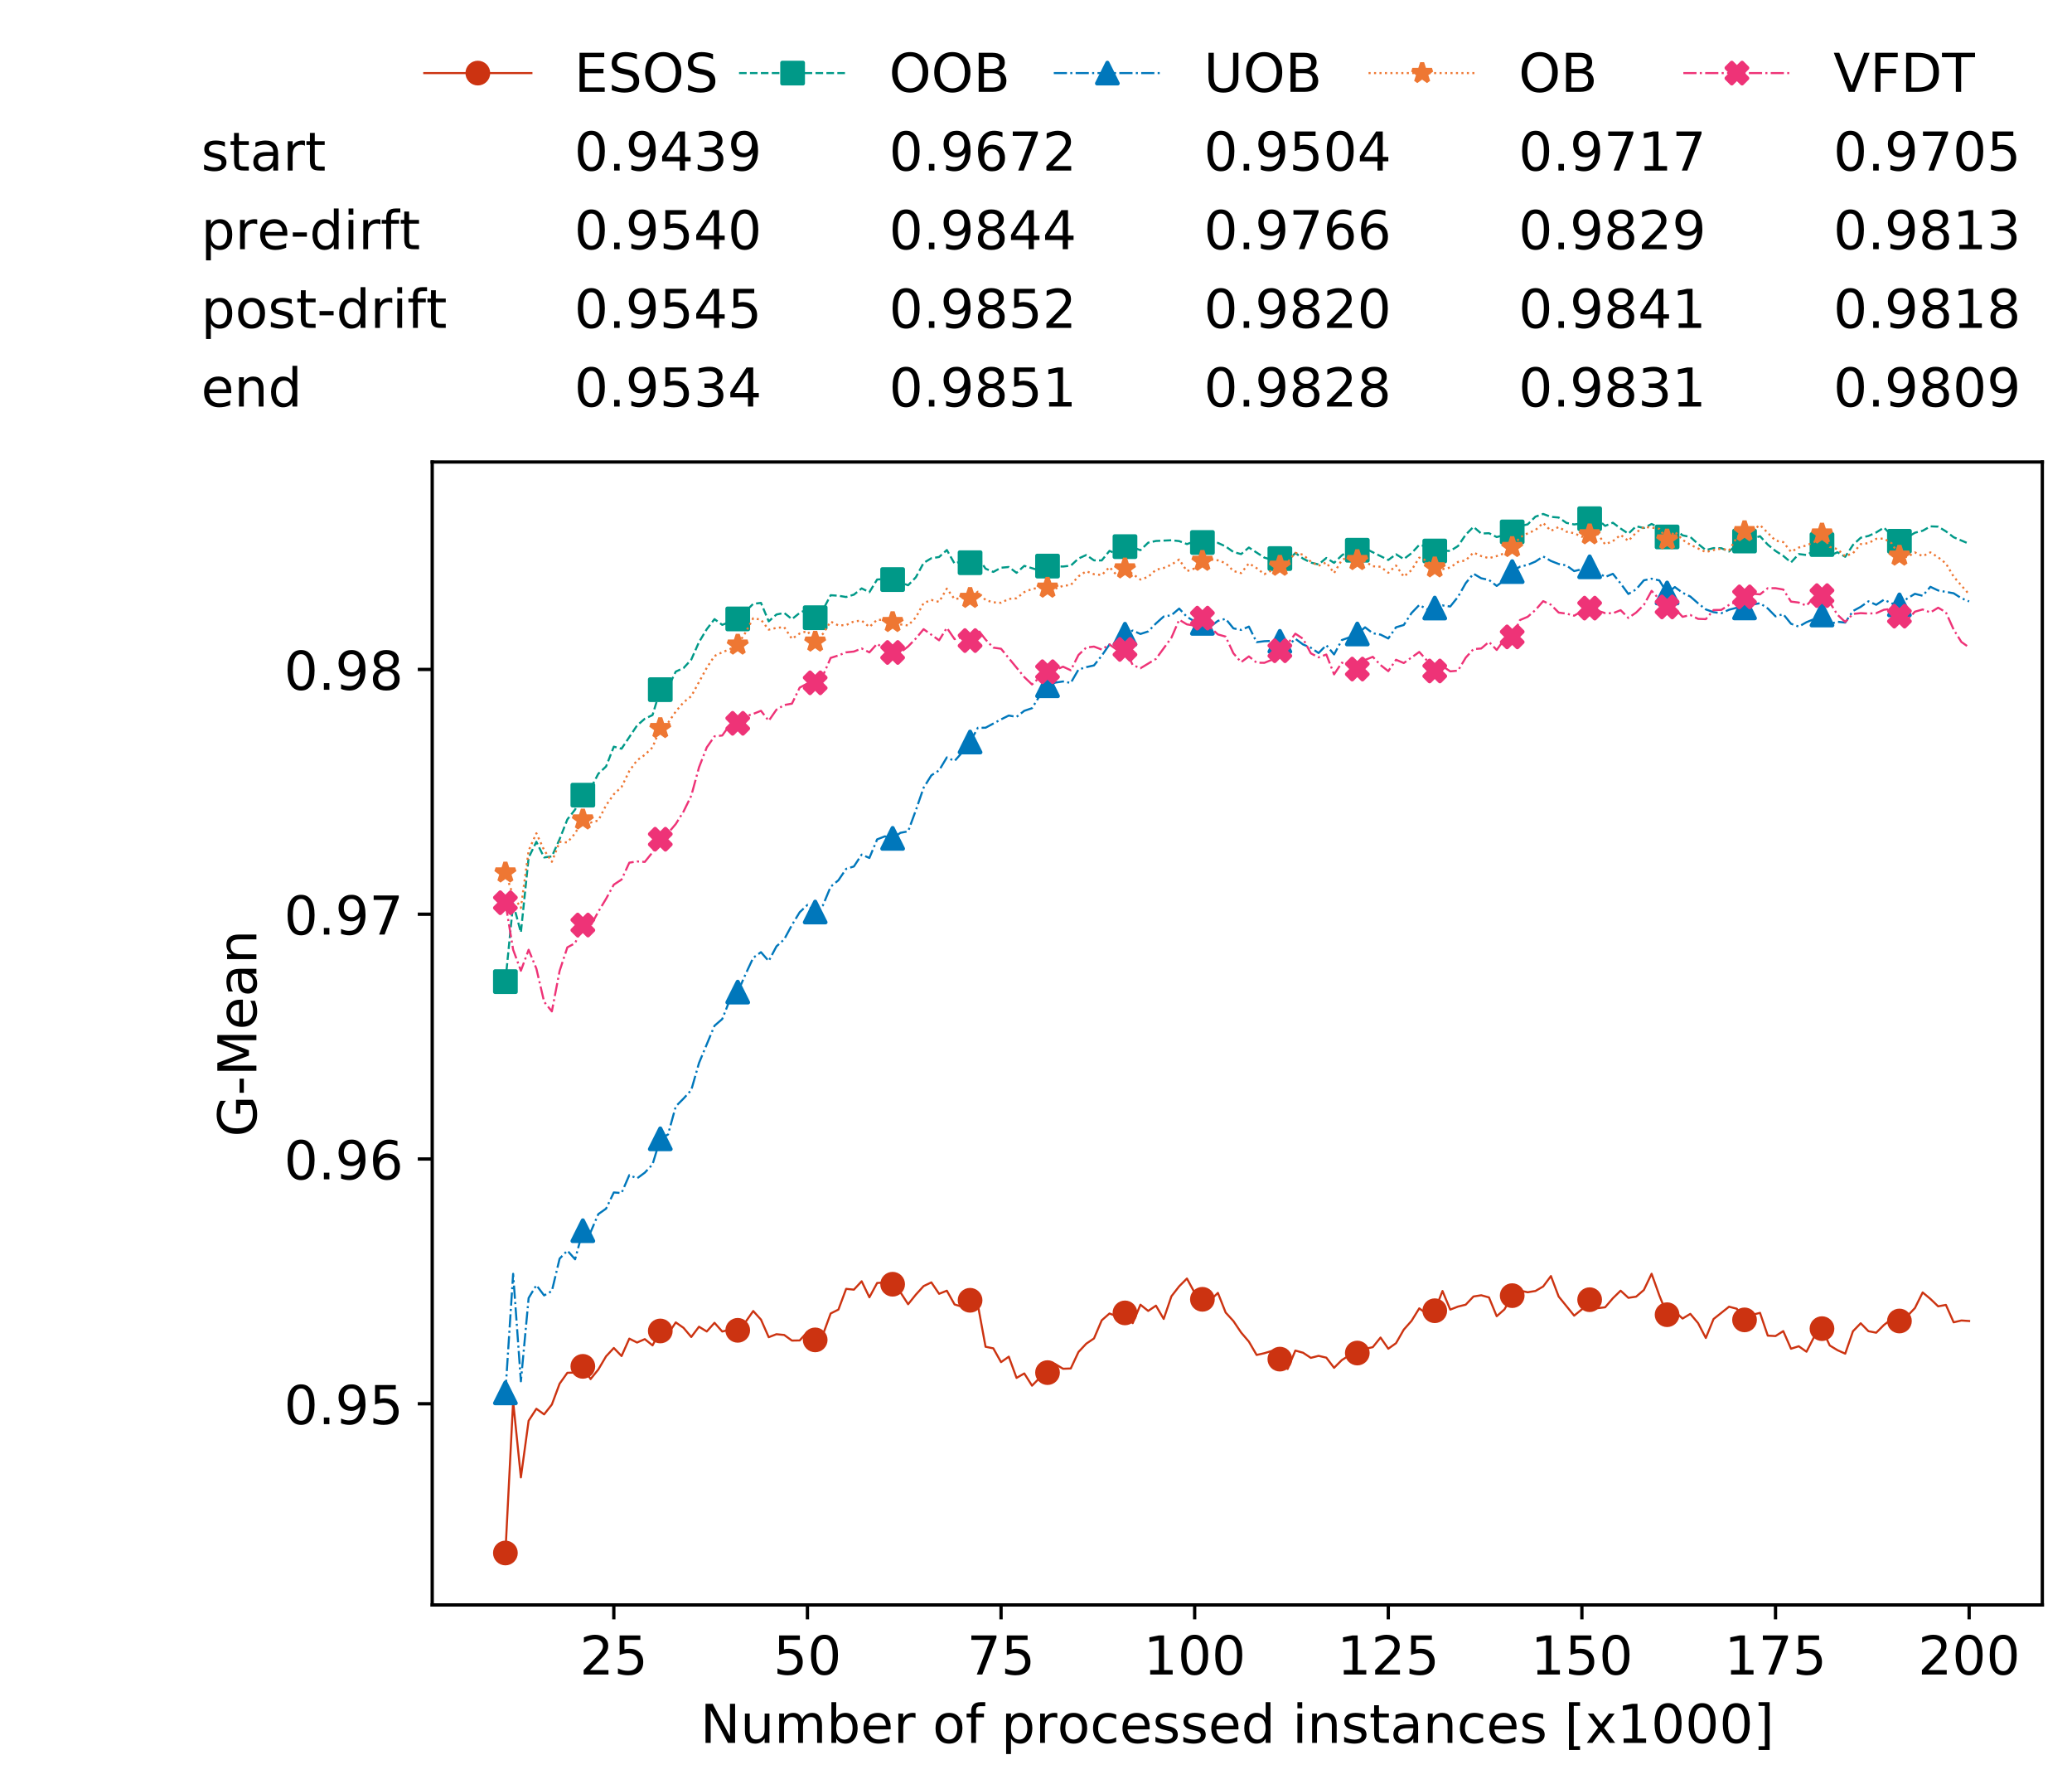 <?xml version="1.0" encoding="utf-8" standalone="no"?>
<!DOCTYPE svg PUBLIC "-//W3C//DTD SVG 1.1//EN"
  "http://www.w3.org/Graphics/SVG/1.1/DTD/svg11.dtd">
<!-- Created with matplotlib (https://matplotlib.org/) -->
<svg height="432.615pt" version="1.1" viewBox="0 0 502.65 432.615" width="502.65pt" xmlns="http://www.w3.org/2000/svg" xmlns:xlink="http://www.w3.org/1999/xlink">
 <defs>
  <style type="text/css">
*{stroke-linecap:butt;stroke-linejoin:round;white-space:pre;}
  </style>
 </defs>
 <g id="figure_1">
  <g id="patch_1">
   <path d="M 0 432.615 
L 502.65 432.615 
L 502.65 0 
L 0 0 
z
" style="fill:#ffffff;"/>
  </g>
  <g id="axes_1">
   <g id="patch_2">
    <path d="M 104.85 389.252 
L 495.45 389.252 
L 495.45 112.052 
L 104.85 112.052 
z
" style="fill:#ffffff;"/>
   </g>
   <g id="matplotlib.axis_1">
    <g id="xtick_1">
     <g id="line2d_1">
      <defs>
       <path d="M 0 0 
L 0 3.5 
" id="m9006e928e8" style="stroke:#000000;stroke-width:0.8;"/>
      </defs>
      <g>
       <use style="stroke:#000000;stroke-width:0.8;" x="148.908" xlink:href="#m9006e928e8" y="389.252"/>
      </g>
     </g>
     <g id="text_1">
      <!-- 25 -->
      <defs>
       <path d="M 19.188 8.297 
L 53.609 8.297 
L 53.609 0 
L 7.328 0 
L 7.328 8.297 
Q 12.938 14.109 22.625 23.891 
Q 32.328 33.688 34.812 36.531 
Q 39.547 41.844 41.422 45.531 
Q 43.312 49.219 43.312 52.781 
Q 43.312 58.594 39.234 62.25 
Q 35.156 65.922 28.609 65.922 
Q 23.969 65.922 18.812 64.312 
Q 13.672 62.703 7.812 59.422 
L 7.812 69.391 
Q 13.766 71.781 18.938 73 
Q 24.125 74.219 28.422 74.219 
Q 39.75 74.219 46.484 68.547 
Q 53.219 62.891 53.219 53.422 
Q 53.219 48.922 51.531 44.891 
Q 49.859 40.875 45.406 35.406 
Q 44.188 33.984 37.641 27.219 
Q 31.109 20.453 19.188 8.297 
z
" id="DejaVuSans-50"/>
       <path d="M 10.797 72.906 
L 49.516 72.906 
L 49.516 64.594 
L 19.828 64.594 
L 19.828 46.734 
Q 21.969 47.469 24.109 47.828 
Q 26.266 48.188 28.422 48.188 
Q 40.625 48.188 47.75 41.5 
Q 54.891 34.812 54.891 23.391 
Q 54.891 11.625 47.562 5.094 
Q 40.234 -1.422 26.906 -1.422 
Q 22.312 -1.422 17.547 -0.641 
Q 12.797 0.141 7.719 1.703 
L 7.719 11.625 
Q 12.109 9.234 16.797 8.062 
Q 21.484 6.891 26.703 6.891 
Q 35.156 6.891 40.078 11.328 
Q 45.016 15.766 45.016 23.391 
Q 45.016 31 40.078 35.438 
Q 35.156 39.891 26.703 39.891 
Q 22.75 39.891 18.812 39.016 
Q 14.891 38.141 10.797 36.281 
z
" id="DejaVuSans-53"/>
      </defs>
      <g transform="translate(140.636 406.13)scale(0.13 -0.13)">
       <use xlink:href="#DejaVuSans-50"/>
       <use x="63.623" xlink:href="#DejaVuSans-53"/>
      </g>
     </g>
    </g>
    <g id="xtick_2">
     <g id="line2d_2">
      <g>
       <use style="stroke:#000000;stroke-width:0.8;" x="195.877" xlink:href="#m9006e928e8" y="389.252"/>
      </g>
     </g>
     <g id="text_2">
      <!-- 50 -->
      <defs>
       <path d="M 31.781 66.406 
Q 24.172 66.406 20.328 58.906 
Q 16.5 51.422 16.5 36.375 
Q 16.5 21.391 20.328 13.891 
Q 24.172 6.391 31.781 6.391 
Q 39.453 6.391 43.281 13.891 
Q 47.125 21.391 47.125 36.375 
Q 47.125 51.422 43.281 58.906 
Q 39.453 66.406 31.781 66.406 
z
M 31.781 74.219 
Q 44.047 74.219 50.516 64.516 
Q 56.984 54.828 56.984 36.375 
Q 56.984 17.969 50.516 8.266 
Q 44.047 -1.422 31.781 -1.422 
Q 19.531 -1.422 13.062 8.266 
Q 6.594 17.969 6.594 36.375 
Q 6.594 54.828 13.062 64.516 
Q 19.531 74.219 31.781 74.219 
z
" id="DejaVuSans-48"/>
      </defs>
      <g transform="translate(187.606 406.13)scale(0.13 -0.13)">
       <use xlink:href="#DejaVuSans-53"/>
       <use x="63.623" xlink:href="#DejaVuSans-48"/>
      </g>
     </g>
    </g>
    <g id="xtick_3">
     <g id="line2d_3">
      <g>
       <use style="stroke:#000000;stroke-width:0.8;" x="242.847" xlink:href="#m9006e928e8" y="389.252"/>
      </g>
     </g>
     <g id="text_3">
      <!-- 75 -->
      <defs>
       <path d="M 8.203 72.906 
L 55.078 72.906 
L 55.078 68.703 
L 28.609 0 
L 18.312 0 
L 43.219 64.594 
L 8.203 64.594 
z
" id="DejaVuSans-55"/>
      </defs>
      <g transform="translate(234.576 406.13)scale(0.13 -0.13)">
       <use xlink:href="#DejaVuSans-55"/>
       <use x="63.623" xlink:href="#DejaVuSans-53"/>
      </g>
     </g>
    </g>
    <g id="xtick_4">
     <g id="line2d_4">
      <g>
       <use style="stroke:#000000;stroke-width:0.8;" x="289.817" xlink:href="#m9006e928e8" y="389.252"/>
      </g>
     </g>
     <g id="text_4">
      <!-- 100 -->
      <defs>
       <path d="M 12.406 8.297 
L 28.516 8.297 
L 28.516 63.922 
L 10.984 60.406 
L 10.984 69.391 
L 28.422 72.906 
L 38.281 72.906 
L 38.281 8.297 
L 54.391 8.297 
L 54.391 0 
L 12.406 0 
z
" id="DejaVuSans-49"/>
      </defs>
      <g transform="translate(277.41 406.13)scale(0.13 -0.13)">
       <use xlink:href="#DejaVuSans-49"/>
       <use x="63.623" xlink:href="#DejaVuSans-48"/>
       <use x="127.246" xlink:href="#DejaVuSans-48"/>
      </g>
     </g>
    </g>
    <g id="xtick_5">
     <g id="line2d_5">
      <g>
       <use style="stroke:#000000;stroke-width:0.8;" x="336.786" xlink:href="#m9006e928e8" y="389.252"/>
      </g>
     </g>
     <g id="text_5">
      <!-- 125 -->
      <g transform="translate(324.379 406.13)scale(0.13 -0.13)">
       <use xlink:href="#DejaVuSans-49"/>
       <use x="63.623" xlink:href="#DejaVuSans-50"/>
       <use x="127.246" xlink:href="#DejaVuSans-53"/>
      </g>
     </g>
    </g>
    <g id="xtick_6">
     <g id="line2d_6">
      <g>
       <use style="stroke:#000000;stroke-width:0.8;" x="383.756" xlink:href="#m9006e928e8" y="389.252"/>
      </g>
     </g>
     <g id="text_6">
      <!-- 150 -->
      <g transform="translate(371.349 406.13)scale(0.13 -0.13)">
       <use xlink:href="#DejaVuSans-49"/>
       <use x="63.623" xlink:href="#DejaVuSans-53"/>
       <use x="127.246" xlink:href="#DejaVuSans-48"/>
      </g>
     </g>
    </g>
    <g id="xtick_7">
     <g id="line2d_7">
      <g>
       <use style="stroke:#000000;stroke-width:0.8;" x="430.726" xlink:href="#m9006e928e8" y="389.252"/>
      </g>
     </g>
     <g id="text_7">
      <!-- 175 -->
      <g transform="translate(418.319 406.13)scale(0.13 -0.13)">
       <use xlink:href="#DejaVuSans-49"/>
       <use x="63.623" xlink:href="#DejaVuSans-55"/>
       <use x="127.246" xlink:href="#DejaVuSans-53"/>
      </g>
     </g>
    </g>
    <g id="xtick_8">
     <g id="line2d_8">
      <g>
       <use style="stroke:#000000;stroke-width:0.8;" x="477.695" xlink:href="#m9006e928e8" y="389.252"/>
      </g>
     </g>
     <g id="text_8">
      <!-- 200 -->
      <g transform="translate(465.289 406.13)scale(0.13 -0.13)">
       <use xlink:href="#DejaVuSans-50"/>
       <use x="63.623" xlink:href="#DejaVuSans-48"/>
       <use x="127.246" xlink:href="#DejaVuSans-48"/>
      </g>
     </g>
    </g>
    <g id="text_9">
     <!-- Number of processed instances [x1000] -->
     <defs>
      <path d="M 9.812 72.906 
L 23.094 72.906 
L 55.422 11.922 
L 55.422 72.906 
L 64.984 72.906 
L 64.984 0 
L 51.703 0 
L 19.391 60.984 
L 19.391 0 
L 9.812 0 
z
" id="DejaVuSans-78"/>
      <path d="M 8.5 21.578 
L 8.5 54.688 
L 17.484 54.688 
L 17.484 21.922 
Q 17.484 14.156 20.5 10.266 
Q 23.531 6.391 29.594 6.391 
Q 36.859 6.391 41.078 11.031 
Q 45.312 15.672 45.312 23.688 
L 45.312 54.688 
L 54.297 54.688 
L 54.297 0 
L 45.312 0 
L 45.312 8.406 
Q 42.047 3.422 37.719 1 
Q 33.406 -1.422 27.688 -1.422 
Q 18.266 -1.422 13.375 4.438 
Q 8.5 10.297 8.5 21.578 
z
M 31.109 56 
z
" id="DejaVuSans-117"/>
      <path d="M 52 44.188 
Q 55.375 50.25 60.062 53.125 
Q 64.75 56 71.094 56 
Q 79.641 56 84.281 50.016 
Q 88.922 44.047 88.922 33.016 
L 88.922 0 
L 79.891 0 
L 79.891 32.719 
Q 79.891 40.578 77.094 44.375 
Q 74.312 48.188 68.609 48.188 
Q 61.625 48.188 57.562 43.547 
Q 53.516 38.922 53.516 30.906 
L 53.516 0 
L 44.484 0 
L 44.484 32.719 
Q 44.484 40.625 41.703 44.406 
Q 38.922 48.188 33.109 48.188 
Q 26.219 48.188 22.156 43.531 
Q 18.109 38.875 18.109 30.906 
L 18.109 0 
L 9.078 0 
L 9.078 54.688 
L 18.109 54.688 
L 18.109 46.188 
Q 21.188 51.219 25.484 53.609 
Q 29.781 56 35.688 56 
Q 41.656 56 45.828 52.969 
Q 50 49.953 52 44.188 
z
" id="DejaVuSans-109"/>
      <path d="M 48.688 27.297 
Q 48.688 37.203 44.609 42.844 
Q 40.531 48.484 33.406 48.484 
Q 26.266 48.484 22.188 42.844 
Q 18.109 37.203 18.109 27.297 
Q 18.109 17.391 22.188 11.75 
Q 26.266 6.109 33.406 6.109 
Q 40.531 6.109 44.609 11.75 
Q 48.688 17.391 48.688 27.297 
z
M 18.109 46.391 
Q 20.953 51.266 25.266 53.625 
Q 29.594 56 35.594 56 
Q 45.562 56 51.781 48.094 
Q 58.016 40.188 58.016 27.297 
Q 58.016 14.406 51.781 6.484 
Q 45.562 -1.422 35.594 -1.422 
Q 29.594 -1.422 25.266 0.953 
Q 20.953 3.328 18.109 8.203 
L 18.109 0 
L 9.078 0 
L 9.078 75.984 
L 18.109 75.984 
z
" id="DejaVuSans-98"/>
      <path d="M 56.203 29.594 
L 56.203 25.203 
L 14.891 25.203 
Q 15.484 15.922 20.484 11.062 
Q 25.484 6.203 34.422 6.203 
Q 39.594 6.203 44.453 7.469 
Q 49.312 8.734 54.109 11.281 
L 54.109 2.781 
Q 49.266 0.734 44.188 -0.344 
Q 39.109 -1.422 33.891 -1.422 
Q 20.797 -1.422 13.156 6.188 
Q 5.516 13.812 5.516 26.812 
Q 5.516 40.234 12.766 48.109 
Q 20.016 56 32.328 56 
Q 43.359 56 49.781 48.891 
Q 56.203 41.797 56.203 29.594 
z
M 47.219 32.234 
Q 47.125 39.594 43.094 43.984 
Q 39.062 48.391 32.422 48.391 
Q 24.906 48.391 20.391 44.141 
Q 15.875 39.891 15.188 32.172 
z
" id="DejaVuSans-101"/>
      <path d="M 41.109 46.297 
Q 39.594 47.172 37.812 47.578 
Q 36.031 48 33.891 48 
Q 26.266 48 22.188 43.047 
Q 18.109 38.094 18.109 28.812 
L 18.109 0 
L 9.078 0 
L 9.078 54.688 
L 18.109 54.688 
L 18.109 46.188 
Q 20.953 51.172 25.484 53.578 
Q 30.031 56 36.531 56 
Q 37.453 56 38.578 55.875 
Q 39.703 55.766 41.062 55.516 
z
" id="DejaVuSans-114"/>
      <path id="DejaVuSans-32"/>
      <path d="M 30.609 48.391 
Q 23.391 48.391 19.188 42.75 
Q 14.984 37.109 14.984 27.297 
Q 14.984 17.484 19.156 11.844 
Q 23.344 6.203 30.609 6.203 
Q 37.797 6.203 41.984 11.859 
Q 46.188 17.531 46.188 27.297 
Q 46.188 37.016 41.984 42.703 
Q 37.797 48.391 30.609 48.391 
z
M 30.609 56 
Q 42.328 56 49.016 48.375 
Q 55.719 40.766 55.719 27.297 
Q 55.719 13.875 49.016 6.219 
Q 42.328 -1.422 30.609 -1.422 
Q 18.844 -1.422 12.172 6.219 
Q 5.516 13.875 5.516 27.297 
Q 5.516 40.766 12.172 48.375 
Q 18.844 56 30.609 56 
z
" id="DejaVuSans-111"/>
      <path d="M 37.109 75.984 
L 37.109 68.5 
L 28.516 68.5 
Q 23.688 68.5 21.797 66.547 
Q 19.922 64.594 19.922 59.516 
L 19.922 54.688 
L 34.719 54.688 
L 34.719 47.703 
L 19.922 47.703 
L 19.922 0 
L 10.891 0 
L 10.891 47.703 
L 2.297 47.703 
L 2.297 54.688 
L 10.891 54.688 
L 10.891 58.5 
Q 10.891 67.625 15.141 71.797 
Q 19.391 75.984 28.609 75.984 
z
" id="DejaVuSans-102"/>
      <path d="M 18.109 8.203 
L 18.109 -20.797 
L 9.078 -20.797 
L 9.078 54.688 
L 18.109 54.688 
L 18.109 46.391 
Q 20.953 51.266 25.266 53.625 
Q 29.594 56 35.594 56 
Q 45.562 56 51.781 48.094 
Q 58.016 40.188 58.016 27.297 
Q 58.016 14.406 51.781 6.484 
Q 45.562 -1.422 35.594 -1.422 
Q 29.594 -1.422 25.266 0.953 
Q 20.953 3.328 18.109 8.203 
z
M 48.688 27.297 
Q 48.688 37.203 44.609 42.844 
Q 40.531 48.484 33.406 48.484 
Q 26.266 48.484 22.188 42.844 
Q 18.109 37.203 18.109 27.297 
Q 18.109 17.391 22.188 11.75 
Q 26.266 6.109 33.406 6.109 
Q 40.531 6.109 44.609 11.75 
Q 48.688 17.391 48.688 27.297 
z
" id="DejaVuSans-112"/>
      <path d="M 48.781 52.594 
L 48.781 44.188 
Q 44.969 46.297 41.141 47.344 
Q 37.312 48.391 33.406 48.391 
Q 24.656 48.391 19.812 42.844 
Q 14.984 37.312 14.984 27.297 
Q 14.984 17.281 19.812 11.734 
Q 24.656 6.203 33.406 6.203 
Q 37.312 6.203 41.141 7.25 
Q 44.969 8.297 48.781 10.406 
L 48.781 2.094 
Q 45.016 0.344 40.984 -0.531 
Q 36.969 -1.422 32.422 -1.422 
Q 20.062 -1.422 12.781 6.344 
Q 5.516 14.109 5.516 27.297 
Q 5.516 40.672 12.859 48.328 
Q 20.219 56 33.016 56 
Q 37.156 56 41.109 55.141 
Q 45.062 54.297 48.781 52.594 
z
" id="DejaVuSans-99"/>
      <path d="M 44.281 53.078 
L 44.281 44.578 
Q 40.484 46.531 36.375 47.5 
Q 32.281 48.484 27.875 48.484 
Q 21.188 48.484 17.844 46.438 
Q 14.5 44.391 14.5 40.281 
Q 14.5 37.156 16.891 35.375 
Q 19.281 33.594 26.516 31.984 
L 29.594 31.297 
Q 39.156 29.25 43.188 25.516 
Q 47.219 21.781 47.219 15.094 
Q 47.219 7.469 41.188 3.016 
Q 35.156 -1.422 24.609 -1.422 
Q 20.219 -1.422 15.453 -0.562 
Q 10.688 0.297 5.422 2 
L 5.422 11.281 
Q 10.406 8.688 15.234 7.391 
Q 20.062 6.109 24.812 6.109 
Q 31.156 6.109 34.562 8.281 
Q 37.984 10.453 37.984 14.406 
Q 37.984 18.062 35.516 20.016 
Q 33.062 21.969 24.703 23.781 
L 21.578 24.516 
Q 13.234 26.266 9.516 29.906 
Q 5.812 33.547 5.812 39.891 
Q 5.812 47.609 11.281 51.797 
Q 16.75 56 26.812 56 
Q 31.781 56 36.172 55.266 
Q 40.578 54.547 44.281 53.078 
z
" id="DejaVuSans-115"/>
      <path d="M 45.406 46.391 
L 45.406 75.984 
L 54.391 75.984 
L 54.391 0 
L 45.406 0 
L 45.406 8.203 
Q 42.578 3.328 38.25 0.953 
Q 33.938 -1.422 27.875 -1.422 
Q 17.969 -1.422 11.734 6.484 
Q 5.516 14.406 5.516 27.297 
Q 5.516 40.188 11.734 48.094 
Q 17.969 56 27.875 56 
Q 33.938 56 38.25 53.625 
Q 42.578 51.266 45.406 46.391 
z
M 14.797 27.297 
Q 14.797 17.391 18.875 11.75 
Q 22.953 6.109 30.078 6.109 
Q 37.203 6.109 41.297 11.75 
Q 45.406 17.391 45.406 27.297 
Q 45.406 37.203 41.297 42.844 
Q 37.203 48.484 30.078 48.484 
Q 22.953 48.484 18.875 42.844 
Q 14.797 37.203 14.797 27.297 
z
" id="DejaVuSans-100"/>
      <path d="M 9.422 54.688 
L 18.406 54.688 
L 18.406 0 
L 9.422 0 
z
M 9.422 75.984 
L 18.406 75.984 
L 18.406 64.594 
L 9.422 64.594 
z
" id="DejaVuSans-105"/>
      <path d="M 54.891 33.016 
L 54.891 0 
L 45.906 0 
L 45.906 32.719 
Q 45.906 40.484 42.875 44.328 
Q 39.844 48.188 33.797 48.188 
Q 26.516 48.188 22.312 43.547 
Q 18.109 38.922 18.109 30.906 
L 18.109 0 
L 9.078 0 
L 9.078 54.688 
L 18.109 54.688 
L 18.109 46.188 
Q 21.344 51.125 25.703 53.562 
Q 30.078 56 35.797 56 
Q 45.219 56 50.047 50.172 
Q 54.891 44.344 54.891 33.016 
z
" id="DejaVuSans-110"/>
      <path d="M 18.312 70.219 
L 18.312 54.688 
L 36.812 54.688 
L 36.812 47.703 
L 18.312 47.703 
L 18.312 18.016 
Q 18.312 11.328 20.141 9.422 
Q 21.969 7.516 27.594 7.516 
L 36.812 7.516 
L 36.812 0 
L 27.594 0 
Q 17.188 0 13.234 3.875 
Q 9.281 7.766 9.281 18.016 
L 9.281 47.703 
L 2.688 47.703 
L 2.688 54.688 
L 9.281 54.688 
L 9.281 70.219 
z
" id="DejaVuSans-116"/>
      <path d="M 34.281 27.484 
Q 23.391 27.484 19.188 25 
Q 14.984 22.516 14.984 16.5 
Q 14.984 11.719 18.141 8.906 
Q 21.297 6.109 26.703 6.109 
Q 34.188 6.109 38.703 11.406 
Q 43.219 16.703 43.219 25.484 
L 43.219 27.484 
z
M 52.203 31.203 
L 52.203 0 
L 43.219 0 
L 43.219 8.297 
Q 40.141 3.328 35.547 0.953 
Q 30.953 -1.422 24.312 -1.422 
Q 15.922 -1.422 10.953 3.297 
Q 6 8.016 6 15.922 
Q 6 25.141 12.172 29.828 
Q 18.359 34.516 30.609 34.516 
L 43.219 34.516 
L 43.219 35.406 
Q 43.219 41.609 39.141 45 
Q 35.062 48.391 27.688 48.391 
Q 23 48.391 18.547 47.266 
Q 14.109 46.141 10.016 43.891 
L 10.016 52.203 
Q 14.938 54.109 19.578 55.047 
Q 24.219 56 28.609 56 
Q 40.484 56 46.344 49.844 
Q 52.203 43.703 52.203 31.203 
z
" id="DejaVuSans-97"/>
      <path d="M 8.594 75.984 
L 29.297 75.984 
L 29.297 69 
L 17.578 69 
L 17.578 -6.203 
L 29.297 -6.203 
L 29.297 -13.188 
L 8.594 -13.188 
z
" id="DejaVuSans-91"/>
      <path d="M 54.891 54.688 
L 35.109 28.078 
L 55.906 0 
L 45.312 0 
L 29.391 21.484 
L 13.484 0 
L 2.875 0 
L 24.125 28.609 
L 4.688 54.688 
L 15.281 54.688 
L 29.781 35.203 
L 44.281 54.688 
z
" id="DejaVuSans-120"/>
      <path d="M 30.422 75.984 
L 30.422 -13.188 
L 9.719 -13.188 
L 9.719 -6.203 
L 21.391 -6.203 
L 21.391 69 
L 9.719 69 
L 9.719 75.984 
z
" id="DejaVuSans-93"/>
     </defs>
     <g transform="translate(169.881 422.711)scale(0.13 -0.13)">
      <use xlink:href="#DejaVuSans-78"/>
      <use x="74.805" xlink:href="#DejaVuSans-117"/>
      <use x="138.184" xlink:href="#DejaVuSans-109"/>
      <use x="235.596" xlink:href="#DejaVuSans-98"/>
      <use x="299.072" xlink:href="#DejaVuSans-101"/>
      <use x="360.596" xlink:href="#DejaVuSans-114"/>
      <use x="401.709" xlink:href="#DejaVuSans-32"/>
      <use x="433.496" xlink:href="#DejaVuSans-111"/>
      <use x="494.678" xlink:href="#DejaVuSans-102"/>
      <use x="529.883" xlink:href="#DejaVuSans-32"/>
      <use x="561.67" xlink:href="#DejaVuSans-112"/>
      <use x="625.146" xlink:href="#DejaVuSans-114"/>
      <use x="666.229" xlink:href="#DejaVuSans-111"/>
      <use x="727.41" xlink:href="#DejaVuSans-99"/>
      <use x="782.391" xlink:href="#DejaVuSans-101"/>
      <use x="843.914" xlink:href="#DejaVuSans-115"/>
      <use x="896.014" xlink:href="#DejaVuSans-115"/>
      <use x="948.113" xlink:href="#DejaVuSans-101"/>
      <use x="1009.637" xlink:href="#DejaVuSans-100"/>
      <use x="1073.113" xlink:href="#DejaVuSans-32"/>
      <use x="1104.9" xlink:href="#DejaVuSans-105"/>
      <use x="1132.684" xlink:href="#DejaVuSans-110"/>
      <use x="1196.062" xlink:href="#DejaVuSans-115"/>
      <use x="1248.162" xlink:href="#DejaVuSans-116"/>
      <use x="1287.371" xlink:href="#DejaVuSans-97"/>
      <use x="1348.65" xlink:href="#DejaVuSans-110"/>
      <use x="1412.029" xlink:href="#DejaVuSans-99"/>
      <use x="1467.01" xlink:href="#DejaVuSans-101"/>
      <use x="1528.533" xlink:href="#DejaVuSans-115"/>
      <use x="1580.633" xlink:href="#DejaVuSans-32"/>
      <use x="1612.42" xlink:href="#DejaVuSans-91"/>
      <use x="1651.434" xlink:href="#DejaVuSans-120"/>
      <use x="1710.613" xlink:href="#DejaVuSans-49"/>
      <use x="1774.236" xlink:href="#DejaVuSans-48"/>
      <use x="1837.859" xlink:href="#DejaVuSans-48"/>
      <use x="1901.482" xlink:href="#DejaVuSans-48"/>
      <use x="1965.105" xlink:href="#DejaVuSans-93"/>
     </g>
    </g>
   </g>
   <g id="matplotlib.axis_2">
    <g id="ytick_1">
     <g id="line2d_9">
      <defs>
       <path d="M 0 0 
L -3.5 0 
" id="me6cb32dea2" style="stroke:#000000;stroke-width:0.8;"/>
      </defs>
      <g>
       <use style="stroke:#000000;stroke-width:0.8;" x="104.85" xlink:href="#me6cb32dea2" y="340.46"/>
      </g>
     </g>
     <g id="text_10">
      <!-- 0.95 -->
      <defs>
       <path d="M 10.688 12.406 
L 21 12.406 
L 21 0 
L 10.688 0 
z
" id="DejaVuSans-46"/>
       <path d="M 10.984 1.516 
L 10.984 10.5 
Q 14.703 8.734 18.5 7.812 
Q 22.312 6.891 25.984 6.891 
Q 35.75 6.891 40.891 13.453 
Q 46.047 20.016 46.781 33.406 
Q 43.953 29.203 39.594 26.953 
Q 35.25 24.703 29.984 24.703 
Q 19.047 24.703 12.672 31.312 
Q 6.297 37.938 6.297 49.422 
Q 6.297 60.641 12.938 67.422 
Q 19.578 74.219 30.609 74.219 
Q 43.266 74.219 49.922 64.516 
Q 56.594 54.828 56.594 36.375 
Q 56.594 19.141 48.406 8.859 
Q 40.234 -1.422 26.422 -1.422 
Q 22.703 -1.422 18.891 -0.688 
Q 15.094 0.047 10.984 1.516 
z
M 30.609 32.422 
Q 37.25 32.422 41.125 36.953 
Q 45.016 41.5 45.016 49.422 
Q 45.016 57.281 41.125 61.844 
Q 37.25 66.406 30.609 66.406 
Q 23.969 66.406 20.094 61.844 
Q 16.219 57.281 16.219 49.422 
Q 16.219 41.5 20.094 36.953 
Q 23.969 32.422 30.609 32.422 
z
" id="DejaVuSans-57"/>
      </defs>
      <g transform="translate(68.905 345.399)scale(0.13 -0.13)">
       <use xlink:href="#DejaVuSans-48"/>
       <use x="63.623" xlink:href="#DejaVuSans-46"/>
       <use x="95.41" xlink:href="#DejaVuSans-57"/>
       <use x="159.033" xlink:href="#DejaVuSans-53"/>
      </g>
     </g>
    </g>
    <g id="ytick_2">
     <g id="line2d_10">
      <g>
       <use style="stroke:#000000;stroke-width:0.8;" x="104.85" xlink:href="#me6cb32dea2" y="281.093"/>
      </g>
     </g>
     <g id="text_11">
      <!-- 0.96 -->
      <defs>
       <path d="M 33.016 40.375 
Q 26.375 40.375 22.484 35.828 
Q 18.609 31.297 18.609 23.391 
Q 18.609 15.531 22.484 10.953 
Q 26.375 6.391 33.016 6.391 
Q 39.656 6.391 43.531 10.953 
Q 47.406 15.531 47.406 23.391 
Q 47.406 31.297 43.531 35.828 
Q 39.656 40.375 33.016 40.375 
z
M 52.594 71.297 
L 52.594 62.312 
Q 48.875 64.062 45.094 64.984 
Q 41.312 65.922 37.594 65.922 
Q 27.828 65.922 22.672 59.328 
Q 17.531 52.734 16.797 39.406 
Q 19.672 43.656 24.016 45.922 
Q 28.375 48.188 33.594 48.188 
Q 44.578 48.188 50.953 41.516 
Q 57.328 34.859 57.328 23.391 
Q 57.328 12.156 50.688 5.359 
Q 44.047 -1.422 33.016 -1.422 
Q 20.359 -1.422 13.672 8.266 
Q 6.984 17.969 6.984 36.375 
Q 6.984 53.656 15.188 63.938 
Q 23.391 74.219 37.203 74.219 
Q 40.922 74.219 44.703 73.484 
Q 48.484 72.75 52.594 71.297 
z
" id="DejaVuSans-54"/>
      </defs>
      <g transform="translate(68.905 286.032)scale(0.13 -0.13)">
       <use xlink:href="#DejaVuSans-48"/>
       <use x="63.623" xlink:href="#DejaVuSans-46"/>
       <use x="95.41" xlink:href="#DejaVuSans-57"/>
       <use x="159.033" xlink:href="#DejaVuSans-54"/>
      </g>
     </g>
    </g>
    <g id="ytick_3">
     <g id="line2d_11">
      <g>
       <use style="stroke:#000000;stroke-width:0.8;" x="104.85" xlink:href="#me6cb32dea2" y="221.726"/>
      </g>
     </g>
     <g id="text_12">
      <!-- 0.97 -->
      <g transform="translate(68.905 226.665)scale(0.13 -0.13)">
       <use xlink:href="#DejaVuSans-48"/>
       <use x="63.623" xlink:href="#DejaVuSans-46"/>
       <use x="95.41" xlink:href="#DejaVuSans-57"/>
       <use x="159.033" xlink:href="#DejaVuSans-55"/>
      </g>
     </g>
    </g>
    <g id="ytick_4">
     <g id="line2d_12">
      <g>
       <use style="stroke:#000000;stroke-width:0.8;" x="104.85" xlink:href="#me6cb32dea2" y="162.359"/>
      </g>
     </g>
     <g id="text_13">
      <!-- 0.98 -->
      <defs>
       <path d="M 31.781 34.625 
Q 24.75 34.625 20.719 30.859 
Q 16.703 27.094 16.703 20.516 
Q 16.703 13.922 20.719 10.156 
Q 24.75 6.391 31.781 6.391 
Q 38.812 6.391 42.859 10.172 
Q 46.922 13.969 46.922 20.516 
Q 46.922 27.094 42.891 30.859 
Q 38.875 34.625 31.781 34.625 
z
M 21.922 38.812 
Q 15.578 40.375 12.031 44.719 
Q 8.5 49.078 8.5 55.328 
Q 8.5 64.062 14.719 69.141 
Q 20.953 74.219 31.781 74.219 
Q 42.672 74.219 48.875 69.141 
Q 55.078 64.062 55.078 55.328 
Q 55.078 49.078 51.531 44.719 
Q 48 40.375 41.703 38.812 
Q 48.828 37.156 52.797 32.312 
Q 56.781 27.484 56.781 20.516 
Q 56.781 9.906 50.312 4.234 
Q 43.844 -1.422 31.781 -1.422 
Q 19.734 -1.422 13.25 4.234 
Q 6.781 9.906 6.781 20.516 
Q 6.781 27.484 10.781 32.312 
Q 14.797 37.156 21.922 38.812 
z
M 18.312 54.391 
Q 18.312 48.734 21.844 45.562 
Q 25.391 42.391 31.781 42.391 
Q 38.141 42.391 41.719 45.562 
Q 45.312 48.734 45.312 54.391 
Q 45.312 60.062 41.719 63.234 
Q 38.141 66.406 31.781 66.406 
Q 25.391 66.406 21.844 63.234 
Q 18.312 60.062 18.312 54.391 
z
" id="DejaVuSans-56"/>
      </defs>
      <g transform="translate(68.905 167.298)scale(0.13 -0.13)">
       <use xlink:href="#DejaVuSans-48"/>
       <use x="63.623" xlink:href="#DejaVuSans-46"/>
       <use x="95.41" xlink:href="#DejaVuSans-57"/>
       <use x="159.033" xlink:href="#DejaVuSans-56"/>
      </g>
     </g>
    </g>
    <g id="text_14">
     <!-- G-Mean -->
     <defs>
      <path d="M 59.516 10.406 
L 59.516 29.984 
L 43.406 29.984 
L 43.406 38.094 
L 69.281 38.094 
L 69.281 6.781 
Q 63.578 2.734 56.688 0.656 
Q 49.812 -1.422 42 -1.422 
Q 24.906 -1.422 15.25 8.562 
Q 5.609 18.562 5.609 36.375 
Q 5.609 54.25 15.25 64.234 
Q 24.906 74.219 42 74.219 
Q 49.125 74.219 55.547 72.453 
Q 61.969 70.703 67.391 67.281 
L 67.391 56.781 
Q 61.922 61.422 55.766 63.766 
Q 49.609 66.109 42.828 66.109 
Q 29.438 66.109 22.719 58.641 
Q 16.016 51.172 16.016 36.375 
Q 16.016 21.625 22.719 14.156 
Q 29.438 6.688 42.828 6.688 
Q 48.047 6.688 52.141 7.594 
Q 56.25 8.5 59.516 10.406 
z
" id="DejaVuSans-71"/>
      <path d="M 4.891 31.391 
L 31.203 31.391 
L 31.203 23.391 
L 4.891 23.391 
z
" id="DejaVuSans-45"/>
      <path d="M 9.812 72.906 
L 24.516 72.906 
L 43.109 23.297 
L 61.812 72.906 
L 76.516 72.906 
L 76.516 0 
L 66.891 0 
L 66.891 64.016 
L 48.094 14.016 
L 38.188 14.016 
L 19.391 64.016 
L 19.391 0 
L 9.812 0 
z
" id="DejaVuSans-77"/>
     </defs>
     <g transform="translate(62.201 275.744)rotate(-90)scale(0.13 -0.13)">
      <use xlink:href="#DejaVuSans-71"/>
      <use x="77.49" xlink:href="#DejaVuSans-45"/>
      <use x="113.574" xlink:href="#DejaVuSans-77"/>
      <use x="199.854" xlink:href="#DejaVuSans-101"/>
      <use x="261.377" xlink:href="#DejaVuSans-97"/>
      <use x="322.656" xlink:href="#DejaVuSans-110"/>
     </g>
    </g>
   </g>
   <g id="line2d_13"/>
   <g id="line2d_14"/>
   <g id="line2d_15"/>
   <g id="line2d_16"/>
   <g id="line2d_17"/>
   <g id="line2d_18">
    <path clip-path="url(#p80fb614778)" d="M 122.605 376.652 
L 124.483 339.873 
L 126.362 358.324 
L 128.241 344.573 
L 130.12 341.675 
L 131.998 343.034 
L 133.877 340.645 
L 135.756 335.592 
L 137.635 332.951 
L 139.514 332.884 
L 141.392 331.388 
L 143.271 334.476 
L 145.15 332.148 
L 147.029 328.953 
L 148.908 326.934 
L 150.786 328.884 
L 152.665 324.663 
L 154.544 325.608 
L 156.423 324.786 
L 158.302 326.3 
L 160.18 322.806 
L 162.059 323.505 
L 163.938 320.729 
L 165.817 322.042 
L 167.695 324.266 
L 169.574 321.772 
L 171.453 322.928 
L 173.332 320.829 
L 175.211 322.94 
L 177.089 322.475 
L 178.968 322.649 
L 180.847 320.646 
L 182.726 317.968 
L 184.605 320.047 
L 186.483 324.315 
L 188.362 323.589 
L 190.241 323.779 
L 192.12 325.135 
L 193.998 325.101 
L 195.877 323.032 
L 197.756 324.97 
L 199.635 323.695 
L 201.514 318.558 
L 203.392 317.623 
L 205.271 312.59 
L 207.15 312.786 
L 209.029 310.753 
L 210.908 314.639 
L 212.786 311.169 
L 214.665 311.033 
L 216.544 311.469 
L 218.423 313.402 
L 220.302 316.324 
L 222.18 313.988 
L 224.059 311.924 
L 225.938 311.024 
L 227.817 313.793 
L 229.695 313.039 
L 231.574 316.377 
L 233.453 316.949 
L 235.332 315.363 
L 237.211 316.414 
L 239.089 326.635 
L 240.968 327.017 
L 242.847 330.364 
L 244.726 329.042 
L 246.605 334.189 
L 248.483 333.106 
L 250.362 336.073 
L 252.241 334.15 
L 254.12 332.906 
L 255.998 330.833 
L 257.877 331.968 
L 259.756 331.906 
L 261.635 327.898 
L 263.514 325.891 
L 265.392 324.618 
L 267.271 320.218 
L 269.15 318.572 
L 271.029 319.262 
L 272.908 318.423 
L 274.786 320.914 
L 276.665 316.437 
L 278.544 317.944 
L 280.423 316.669 
L 282.302 319.886 
L 284.18 314.39 
L 286.059 311.974 
L 287.938 310.089 
L 289.817 313.552 
L 291.695 315.127 
L 293.574 315.378 
L 295.453 313.573 
L 297.332 318.332 
L 299.211 320.396 
L 301.089 323.185 
L 302.968 325.389 
L 304.847 328.622 
L 306.726 328.197 
L 308.605 327.628 
L 310.483 329.635 
L 312.362 332.027 
L 314.241 327.554 
L 316.12 328.088 
L 317.998 329.325 
L 319.877 328.841 
L 321.756 329.278 
L 323.635 331.742 
L 325.514 329.865 
L 327.392 328.678 
L 329.271 328.158 
L 331.15 327.151 
L 333.029 326.73 
L 334.908 324.4 
L 336.786 327.112 
L 338.665 325.77 
L 340.544 322.481 
L 342.423 320.358 
L 344.302 317.321 
L 346.18 318.708 
L 348.059 317.898 
L 349.938 313.11 
L 351.817 317.623 
L 353.695 316.893 
L 355.574 316.427 
L 357.453 314.445 
L 359.332 314.145 
L 361.211 314.669 
L 363.089 319.231 
L 364.968 317.57 
L 366.847 314.237 
L 368.726 313.009 
L 370.605 313.415 
L 372.483 313.107 
L 374.362 312.018 
L 376.241 309.488 
L 378.12 314.453 
L 381.877 319.09 
L 383.756 317.561 
L 385.635 315.221 
L 387.514 317.281 
L 389.392 317.063 
L 391.271 314.869 
L 393.15 313.039 
L 395.029 314.763 
L 396.908 314.487 
L 398.786 312.868 
L 400.665 308.932 
L 402.544 314.191 
L 404.423 318.861 
L 406.302 318.101 
L 408.18 319.792 
L 410.059 318.659 
L 411.938 320.893 
L 413.817 324.505 
L 415.695 319.909 
L 419.453 316.922 
L 421.332 317.413 
L 423.211 320.118 
L 425.089 318.887 
L 426.968 318.414 
L 428.847 323.938 
L 430.726 324.034 
L 432.605 322.84 
L 434.483 327.112 
L 436.362 326.511 
L 438.241 327.837 
L 440.12 324.18 
L 441.998 322.242 
L 443.877 326.32 
L 445.756 327.463 
L 447.635 328.311 
L 449.514 322.875 
L 451.392 320.94 
L 453.271 322.86 
L 455.15 323.227 
L 457.029 321.35 
L 458.908 319.904 
L 460.786 320.388 
L 462.665 319.223 
L 464.544 317.246 
L 466.423 313.461 
L 468.302 315.028 
L 470.18 316.83 
L 472.059 316.483 
L 473.938 320.705 
L 475.817 320.266 
L 477.695 320.391 
L 477.695 320.391 
" style="fill:none;stroke:#cc3311;stroke-linecap:square;stroke-width:0.5;"/>
    <defs>
     <path d="M 0 2.5 
C 0.663 2.5 1.299 2.237 1.768 1.768 
C 2.237 1.299 2.5 0.663 2.5 0 
C 2.5 -0.663 2.237 -1.299 1.768 -1.768 
C 1.299 -2.237 0.663 -2.5 0 -2.5 
C -0.663 -2.5 -1.299 -2.237 -1.768 -1.768 
C -2.237 -1.299 -2.5 -0.663 -2.5 0 
C -2.5 0.663 -2.237 1.299 -1.768 1.768 
C -1.299 2.237 -0.663 2.5 0 2.5 
z
" id="mc3b655d54d" style="stroke:#cc3311;"/>
    </defs>
    <g clip-path="url(#p80fb614778)">
     <use style="fill:#cc3311;stroke:#cc3311;" x="122.605" xlink:href="#mc3b655d54d" y="376.652"/>
     <use style="fill:#cc3311;stroke:#cc3311;" x="141.392" xlink:href="#mc3b655d54d" y="331.388"/>
     <use style="fill:#cc3311;stroke:#cc3311;" x="160.18" xlink:href="#mc3b655d54d" y="322.806"/>
     <use style="fill:#cc3311;stroke:#cc3311;" x="178.968" xlink:href="#mc3b655d54d" y="322.649"/>
     <use style="fill:#cc3311;stroke:#cc3311;" x="197.756" xlink:href="#mc3b655d54d" y="324.97"/>
     <use style="fill:#cc3311;stroke:#cc3311;" x="216.544" xlink:href="#mc3b655d54d" y="311.469"/>
     <use style="fill:#cc3311;stroke:#cc3311;" x="235.332" xlink:href="#mc3b655d54d" y="315.363"/>
     <use style="fill:#cc3311;stroke:#cc3311;" x="254.12" xlink:href="#mc3b655d54d" y="332.906"/>
     <use style="fill:#cc3311;stroke:#cc3311;" x="272.908" xlink:href="#mc3b655d54d" y="318.423"/>
     <use style="fill:#cc3311;stroke:#cc3311;" x="291.695" xlink:href="#mc3b655d54d" y="315.127"/>
     <use style="fill:#cc3311;stroke:#cc3311;" x="310.483" xlink:href="#mc3b655d54d" y="329.635"/>
     <use style="fill:#cc3311;stroke:#cc3311;" x="329.271" xlink:href="#mc3b655d54d" y="328.158"/>
     <use style="fill:#cc3311;stroke:#cc3311;" x="348.059" xlink:href="#mc3b655d54d" y="317.898"/>
     <use style="fill:#cc3311;stroke:#cc3311;" x="366.847" xlink:href="#mc3b655d54d" y="314.237"/>
     <use style="fill:#cc3311;stroke:#cc3311;" x="385.635" xlink:href="#mc3b655d54d" y="315.221"/>
     <use style="fill:#cc3311;stroke:#cc3311;" x="404.423" xlink:href="#mc3b655d54d" y="318.861"/>
     <use style="fill:#cc3311;stroke:#cc3311;" x="423.211" xlink:href="#mc3b655d54d" y="320.118"/>
     <use style="fill:#cc3311;stroke:#cc3311;" x="441.998" xlink:href="#mc3b655d54d" y="322.242"/>
     <use style="fill:#cc3311;stroke:#cc3311;" x="460.786" xlink:href="#mc3b655d54d" y="320.388"/>
    </g>
   </g>
   <g id="line2d_19"/>
   <g id="line2d_20"/>
   <g id="line2d_21"/>
   <g id="line2d_22"/>
   <g id="line2d_23">
    <path clip-path="url(#p80fb614778)" d="M 122.605 238.079 
L 124.483 219.127 
L 126.362 226.159 
L 128.241 207.996 
L 130.12 204.167 
L 131.998 207.958 
L 133.877 207.707 
L 135.756 203.529 
L 137.635 198.74 
L 139.514 196.343 
L 141.392 192.849 
L 143.271 191.248 
L 145.15 187.655 
L 147.029 185.894 
L 148.908 181.096 
L 150.786 181.589 
L 154.544 175.951 
L 156.423 174.318 
L 158.302 173.426 
L 160.18 167.268 
L 162.059 166.733 
L 163.938 162.885 
L 165.817 162.032 
L 167.695 159.98 
L 169.574 155.723 
L 171.453 152.602 
L 173.332 150.16 
L 175.211 151.55 
L 178.968 150.111 
L 182.726 146.453 
L 184.605 146.22 
L 186.483 150.703 
L 188.362 149.04 
L 190.241 148.652 
L 192.12 150.163 
L 193.998 148.645 
L 195.877 147.74 
L 197.756 149.816 
L 199.635 147.906 
L 201.514 144.357 
L 203.392 144.487 
L 205.271 144.792 
L 207.15 144.222 
L 209.029 142.703 
L 210.908 143.625 
L 212.786 140.547 
L 214.665 140.431 
L 216.544 140.567 
L 220.302 141.944 
L 222.18 140.005 
L 224.059 136.527 
L 225.938 135.392 
L 227.817 135.095 
L 229.695 133.402 
L 231.574 136.698 
L 233.453 136.019 
L 235.332 136.476 
L 237.211 135.138 
L 239.089 137.924 
L 240.968 138.712 
L 242.847 137.69 
L 244.726 137.516 
L 246.605 138.927 
L 248.483 137.239 
L 252.241 138.378 
L 254.12 137.293 
L 257.877 137.403 
L 259.756 137.194 
L 261.635 135.465 
L 263.514 134.607 
L 265.392 135.902 
L 267.271 135.923 
L 269.15 133.607 
L 271.029 134.387 
L 272.908 132.577 
L 274.786 132.777 
L 276.665 133.432 
L 278.544 131.611 
L 280.423 131.203 
L 284.18 131.029 
L 286.059 131.236 
L 287.938 131.956 
L 289.817 131.319 
L 293.574 131.782 
L 295.453 131.671 
L 297.332 132.526 
L 299.211 133.88 
L 301.089 134.389 
L 302.968 132.794 
L 306.726 135.241 
L 308.605 135.782 
L 310.483 135.477 
L 312.362 136.085 
L 314.241 134.123 
L 316.12 135.488 
L 317.998 136.449 
L 319.877 136.896 
L 321.756 135.331 
L 323.635 136.508 
L 325.514 134.698 
L 327.392 133.493 
L 329.271 133.454 
L 331.15 133.004 
L 334.908 134.88 
L 336.786 135.817 
L 338.665 134.428 
L 340.544 135.601 
L 342.423 134.167 
L 344.302 132.159 
L 346.18 132.572 
L 348.059 133.642 
L 349.938 133.556 
L 351.817 133.62 
L 353.695 132.443 
L 355.574 129.678 
L 357.453 127.775 
L 359.332 129.402 
L 361.211 129.318 
L 363.089 130.25 
L 364.968 129.773 
L 366.847 129.008 
L 368.726 127.595 
L 370.605 127.172 
L 372.483 125.311 
L 374.362 124.652 
L 376.241 125.353 
L 378.12 125.518 
L 379.998 126.815 
L 381.877 127.197 
L 383.756 126.957 
L 385.635 125.811 
L 387.514 125.903 
L 389.392 127.545 
L 391.271 126.781 
L 393.15 128.183 
L 395.029 129.445 
L 396.908 127.632 
L 398.786 128.06 
L 400.665 127.083 
L 402.544 127.971 
L 404.423 130.229 
L 406.302 128.269 
L 408.18 129.843 
L 410.059 130.232 
L 411.938 131.925 
L 413.817 133.412 
L 415.695 132.934 
L 417.574 132.957 
L 419.453 133.759 
L 421.332 132.065 
L 423.211 131.219 
L 426.968 130.052 
L 428.847 132.094 
L 430.726 133.62 
L 432.605 134.819 
L 434.483 136.409 
L 436.362 134.375 
L 438.241 134.61 
L 440.12 133.57 
L 441.998 132.072 
L 443.877 134.784 
L 445.756 133.941 
L 447.635 135.039 
L 449.514 132.169 
L 451.392 130.417 
L 453.271 129.989 
L 455.15 129.141 
L 457.029 127.953 
L 458.908 129.849 
L 460.786 131.275 
L 462.665 130.349 
L 464.544 129.205 
L 466.423 128.724 
L 468.302 127.661 
L 470.18 127.727 
L 472.059 128.864 
L 473.938 130.301 
L 477.695 131.889 
L 477.695 131.889 
" style="fill:none;stroke:#009988;stroke-dasharray:1.85,0.8;stroke-dashoffset:0;stroke-width:0.5;"/>
    <defs>
     <path d="M -2.5 2.5 
L 2.5 2.5 
L 2.5 -2.5 
L -2.5 -2.5 
z
" id="m081ad8ac77" style="stroke:#009988;stroke-linejoin:miter;"/>
    </defs>
    <g clip-path="url(#p80fb614778)">
     <use style="fill:#009988;stroke:#009988;stroke-linejoin:miter;" x="122.605" xlink:href="#m081ad8ac77" y="238.079"/>
     <use style="fill:#009988;stroke:#009988;stroke-linejoin:miter;" x="141.392" xlink:href="#m081ad8ac77" y="192.849"/>
     <use style="fill:#009988;stroke:#009988;stroke-linejoin:miter;" x="160.18" xlink:href="#m081ad8ac77" y="167.268"/>
     <use style="fill:#009988;stroke:#009988;stroke-linejoin:miter;" x="178.968" xlink:href="#m081ad8ac77" y="150.111"/>
     <use style="fill:#009988;stroke:#009988;stroke-linejoin:miter;" x="197.756" xlink:href="#m081ad8ac77" y="149.816"/>
     <use style="fill:#009988;stroke:#009988;stroke-linejoin:miter;" x="216.544" xlink:href="#m081ad8ac77" y="140.567"/>
     <use style="fill:#009988;stroke:#009988;stroke-linejoin:miter;" x="235.332" xlink:href="#m081ad8ac77" y="136.476"/>
     <use style="fill:#009988;stroke:#009988;stroke-linejoin:miter;" x="254.12" xlink:href="#m081ad8ac77" y="137.293"/>
     <use style="fill:#009988;stroke:#009988;stroke-linejoin:miter;" x="272.908" xlink:href="#m081ad8ac77" y="132.577"/>
     <use style="fill:#009988;stroke:#009988;stroke-linejoin:miter;" x="291.695" xlink:href="#m081ad8ac77" y="131.571"/>
     <use style="fill:#009988;stroke:#009988;stroke-linejoin:miter;" x="310.483" xlink:href="#m081ad8ac77" y="135.477"/>
     <use style="fill:#009988;stroke:#009988;stroke-linejoin:miter;" x="329.271" xlink:href="#m081ad8ac77" y="133.454"/>
     <use style="fill:#009988;stroke:#009988;stroke-linejoin:miter;" x="348.059" xlink:href="#m081ad8ac77" y="133.642"/>
     <use style="fill:#009988;stroke:#009988;stroke-linejoin:miter;" x="366.847" xlink:href="#m081ad8ac77" y="129.008"/>
     <use style="fill:#009988;stroke:#009988;stroke-linejoin:miter;" x="385.635" xlink:href="#m081ad8ac77" y="125.811"/>
     <use style="fill:#009988;stroke:#009988;stroke-linejoin:miter;" x="404.423" xlink:href="#m081ad8ac77" y="130.229"/>
     <use style="fill:#009988;stroke:#009988;stroke-linejoin:miter;" x="423.211" xlink:href="#m081ad8ac77" y="131.219"/>
     <use style="fill:#009988;stroke:#009988;stroke-linejoin:miter;" x="441.998" xlink:href="#m081ad8ac77" y="132.072"/>
     <use style="fill:#009988;stroke:#009988;stroke-linejoin:miter;" x="460.786" xlink:href="#m081ad8ac77" y="131.275"/>
    </g>
   </g>
   <g id="line2d_24"/>
   <g id="line2d_25"/>
   <g id="line2d_26"/>
   <g id="line2d_27"/>
   <g id="line2d_28">
    <path clip-path="url(#p80fb614778)" d="M 122.605 337.818 
L 124.483 308.941 
L 126.362 335.018 
L 128.241 314.814 
L 130.12 311.701 
L 131.998 314.181 
L 133.877 313.121 
L 135.756 305.266 
L 137.635 303.309 
L 139.514 305.428 
L 141.392 298.487 
L 143.271 298.843 
L 145.15 294.457 
L 147.029 293.135 
L 148.908 289.211 
L 150.786 289.354 
L 152.665 284.998 
L 154.544 285.79 
L 156.423 284.41 
L 158.302 282.397 
L 160.18 276.2 
L 162.059 275.148 
L 163.938 268.33 
L 165.817 266.444 
L 167.695 264.375 
L 169.574 257.811 
L 173.332 248.781 
L 175.211 247.148 
L 177.089 242.402 
L 178.968 240.617 
L 180.847 236.31 
L 182.726 232.297 
L 184.605 230.936 
L 186.483 233.094 
L 188.362 229.529 
L 190.241 227.83 
L 192.12 224.339 
L 193.998 221.248 
L 195.877 219.472 
L 197.756 221.191 
L 199.635 219.574 
L 201.514 215.053 
L 203.392 213.498 
L 205.271 210.723 
L 207.15 210.147 
L 209.029 207.274 
L 210.908 208.084 
L 212.786 203.575 
L 214.665 202.844 
L 216.544 203.332 
L 218.423 201.99 
L 220.302 201.628 
L 222.18 196.509 
L 224.059 191.053 
L 225.938 188.047 
L 227.817 186.845 
L 229.695 183.695 
L 231.574 184.567 
L 233.453 182.447 
L 235.332 179.958 
L 237.211 176.519 
L 239.089 176.497 
L 242.847 174.475 
L 244.726 173.541 
L 246.605 173.875 
L 248.483 172.396 
L 250.362 171.761 
L 252.241 168.715 
L 254.12 166.322 
L 255.998 165.559 
L 257.877 165.278 
L 259.756 165.634 
L 261.635 162.38 
L 263.514 161.808 
L 265.392 161.385 
L 267.271 159.026 
L 269.15 156.308 
L 271.029 155.769 
L 272.908 153.819 
L 274.786 152.932 
L 276.665 153.758 
L 278.544 153.146 
L 280.423 151.212 
L 282.302 149.53 
L 284.18 149.211 
L 286.059 147.599 
L 287.938 149.616 
L 289.817 150.719 
L 291.695 151.186 
L 293.574 152.015 
L 295.453 150.581 
L 297.332 150.09 
L 299.211 152.398 
L 301.089 152.78 
L 302.968 151.969 
L 304.847 155.749 
L 306.726 155.513 
L 308.605 155.443 
L 310.483 155.547 
L 312.362 156.702 
L 314.241 154.925 
L 316.12 156.313 
L 317.998 157.093 
L 319.877 158.384 
L 321.756 156.467 
L 323.635 158.723 
L 325.514 155.239 
L 327.392 154.574 
L 329.271 153.764 
L 331.15 152.142 
L 333.029 153.589 
L 334.908 153.916 
L 336.786 154.854 
L 338.665 152.135 
L 340.544 151.583 
L 342.423 148.685 
L 344.302 146.726 
L 346.18 147.754 
L 348.059 147.476 
L 349.938 146.835 
L 351.817 147.095 
L 353.695 144.762 
L 355.574 141.433 
L 357.453 139.142 
L 359.332 140.254 
L 361.211 140.648 
L 363.089 142.112 
L 364.968 140.714 
L 366.847 138.632 
L 368.726 137.437 
L 370.605 137.003 
L 372.483 136.201 
L 374.362 134.958 
L 376.241 136.052 
L 378.12 136.783 
L 379.998 137.127 
L 381.877 138.508 
L 383.756 138.062 
L 385.635 137.472 
L 389.392 139.941 
L 391.271 139.173 
L 393.15 141.499 
L 395.029 144.063 
L 396.908 142.956 
L 398.786 140.745 
L 400.665 140.358 
L 402.544 140.766 
L 404.423 143.818 
L 406.302 142.382 
L 408.18 143.768 
L 410.059 144.675 
L 411.938 146.322 
L 413.817 147.806 
L 415.695 148.466 
L 417.574 148.732 
L 419.453 147.884 
L 421.332 147.395 
L 423.211 147.441 
L 425.089 146.631 
L 426.968 146.298 
L 428.847 147.575 
L 430.726 149.485 
L 432.605 148.961 
L 434.483 151.283 
L 436.362 151.982 
L 438.241 150.905 
L 440.12 150.138 
L 441.998 149.162 
L 443.877 151.35 
L 445.756 150.796 
L 447.635 150.996 
L 449.514 148.192 
L 451.392 147.18 
L 453.271 145.839 
L 455.15 146.678 
L 457.029 145.449 
L 458.908 146.335 
L 460.786 146.702 
L 462.665 145.167 
L 464.544 144.018 
L 466.423 144.502 
L 468.302 142.322 
L 470.18 143.211 
L 473.938 143.889 
L 475.817 145.088 
L 477.695 145.868 
L 477.695 145.868 
" style="fill:none;stroke:#0077bb;stroke-dasharray:3.2,0.8,0.5,0.8;stroke-dashoffset:0;stroke-width:0.5;"/>
    <defs>
     <path d="M 0 -2.5 
L -2.5 2.5 
L 2.5 2.5 
z
" id="m632dd50b5b" style="stroke:#0077bb;stroke-linejoin:miter;"/>
    </defs>
    <g clip-path="url(#p80fb614778)">
     <use style="fill:#0077bb;stroke:#0077bb;stroke-linejoin:miter;" x="122.605" xlink:href="#m632dd50b5b" y="337.818"/>
     <use style="fill:#0077bb;stroke:#0077bb;stroke-linejoin:miter;" x="141.392" xlink:href="#m632dd50b5b" y="298.487"/>
     <use style="fill:#0077bb;stroke:#0077bb;stroke-linejoin:miter;" x="160.18" xlink:href="#m632dd50b5b" y="276.2"/>
     <use style="fill:#0077bb;stroke:#0077bb;stroke-linejoin:miter;" x="178.968" xlink:href="#m632dd50b5b" y="240.617"/>
     <use style="fill:#0077bb;stroke:#0077bb;stroke-linejoin:miter;" x="197.756" xlink:href="#m632dd50b5b" y="221.191"/>
     <use style="fill:#0077bb;stroke:#0077bb;stroke-linejoin:miter;" x="216.544" xlink:href="#m632dd50b5b" y="203.332"/>
     <use style="fill:#0077bb;stroke:#0077bb;stroke-linejoin:miter;" x="235.332" xlink:href="#m632dd50b5b" y="179.958"/>
     <use style="fill:#0077bb;stroke:#0077bb;stroke-linejoin:miter;" x="254.12" xlink:href="#m632dd50b5b" y="166.322"/>
     <use style="fill:#0077bb;stroke:#0077bb;stroke-linejoin:miter;" x="272.908" xlink:href="#m632dd50b5b" y="153.819"/>
     <use style="fill:#0077bb;stroke:#0077bb;stroke-linejoin:miter;" x="291.695" xlink:href="#m632dd50b5b" y="151.186"/>
     <use style="fill:#0077bb;stroke:#0077bb;stroke-linejoin:miter;" x="310.483" xlink:href="#m632dd50b5b" y="155.547"/>
     <use style="fill:#0077bb;stroke:#0077bb;stroke-linejoin:miter;" x="329.271" xlink:href="#m632dd50b5b" y="153.764"/>
     <use style="fill:#0077bb;stroke:#0077bb;stroke-linejoin:miter;" x="348.059" xlink:href="#m632dd50b5b" y="147.476"/>
     <use style="fill:#0077bb;stroke:#0077bb;stroke-linejoin:miter;" x="366.847" xlink:href="#m632dd50b5b" y="138.632"/>
     <use style="fill:#0077bb;stroke:#0077bb;stroke-linejoin:miter;" x="385.635" xlink:href="#m632dd50b5b" y="137.472"/>
     <use style="fill:#0077bb;stroke:#0077bb;stroke-linejoin:miter;" x="404.423" xlink:href="#m632dd50b5b" y="143.818"/>
     <use style="fill:#0077bb;stroke:#0077bb;stroke-linejoin:miter;" x="423.211" xlink:href="#m632dd50b5b" y="147.441"/>
     <use style="fill:#0077bb;stroke:#0077bb;stroke-linejoin:miter;" x="441.998" xlink:href="#m632dd50b5b" y="149.162"/>
     <use style="fill:#0077bb;stroke:#0077bb;stroke-linejoin:miter;" x="460.786" xlink:href="#m632dd50b5b" y="146.702"/>
    </g>
   </g>
   <g id="line2d_29"/>
   <g id="line2d_30"/>
   <g id="line2d_31"/>
   <g id="line2d_32"/>
   <g id="line2d_33">
    <path clip-path="url(#p80fb614778)" d="M 122.605 211.638 
L 124.483 217.234 
L 126.362 220.204 
L 128.241 206.305 
L 130.12 202.1 
L 131.998 206.187 
L 133.877 209.021 
L 135.756 204.183 
L 137.635 204.317 
L 139.514 202.122 
L 141.392 198.78 
L 143.271 199.509 
L 145.15 198.994 
L 147.029 195.309 
L 148.908 192.634 
L 150.786 190.866 
L 152.665 186.997 
L 154.544 184.389 
L 156.423 183.073 
L 158.302 181.263 
L 160.18 176.615 
L 162.059 175.326 
L 163.938 172.561 
L 165.817 170.342 
L 167.695 168.858 
L 171.453 161.961 
L 173.332 159.098 
L 175.211 158.199 
L 177.089 157.428 
L 178.968 156.374 
L 180.847 153.414 
L 182.726 149.936 
L 184.605 150.296 
L 186.483 152.716 
L 188.362 152.285 
L 190.241 152.099 
L 192.12 154.951 
L 193.998 153.649 
L 195.877 153.041 
L 197.756 155.646 
L 199.635 153.732 
L 201.514 150.747 
L 203.392 151.688 
L 205.271 151.603 
L 207.15 150.707 
L 209.029 150.52 
L 210.908 152.061 
L 212.786 150.297 
L 214.665 150.389 
L 218.423 151.441 
L 220.302 151.693 
L 222.18 149.749 
L 224.059 146.272 
L 225.938 145.513 
L 227.817 145.973 
L 229.695 142.762 
L 231.574 145.31 
L 233.453 145.001 
L 235.332 145.039 
L 237.211 143.511 
L 239.089 145.544 
L 240.968 146.082 
L 242.847 146.194 
L 244.726 145.259 
L 246.605 145.108 
L 248.483 143.605 
L 250.362 142.849 
L 252.241 142.526 
L 254.12 142.567 
L 255.998 142.766 
L 257.877 142.087 
L 259.756 141.879 
L 261.635 139.777 
L 263.514 138.543 
L 265.392 139.266 
L 267.271 139.474 
L 269.15 137.537 
L 271.029 139.624 
L 272.908 137.891 
L 276.665 140.563 
L 278.544 139.91 
L 280.423 138.181 
L 282.302 137.752 
L 284.18 136.946 
L 286.059 135.701 
L 287.938 138.514 
L 289.817 137.866 
L 291.695 136.051 
L 293.574 135.728 
L 295.453 135.9 
L 297.332 136.573 
L 299.211 138.49 
L 301.089 138.999 
L 302.968 136.628 
L 304.847 137.787 
L 306.726 139.264 
L 312.362 136.366 
L 314.241 134.086 
L 316.12 134.533 
L 317.998 136.228 
L 319.877 137.224 
L 321.756 136.413 
L 323.635 138.999 
L 325.514 135.805 
L 327.392 134.981 
L 329.271 135.869 
L 331.15 136.183 
L 333.029 137.344 
L 334.908 137.453 
L 336.786 138.914 
L 338.665 137.159 
L 340.544 139.862 
L 342.423 138.281 
L 344.302 135.247 
L 346.18 136.019 
L 348.059 137.637 
L 349.938 138.036 
L 351.817 137.654 
L 353.695 136.289 
L 355.574 135.907 
L 357.453 134.005 
L 359.332 134.869 
L 361.211 135.37 
L 363.089 134.867 
L 364.968 134.2 
L 366.847 132.705 
L 368.726 130.337 
L 370.605 129.354 
L 372.483 128.564 
L 374.362 126.821 
L 376.241 128.756 
L 378.12 127.814 
L 379.998 128.958 
L 381.877 129.323 
L 383.756 130.192 
L 385.635 129.62 
L 387.514 129.416 
L 389.392 132.017 
L 391.271 131.254 
L 393.15 129.727 
L 395.029 131.183 
L 396.908 129.176 
L 398.786 127.83 
L 400.665 127.951 
L 402.544 128.264 
L 404.423 130.862 
L 406.302 128.909 
L 408.18 130.928 
L 410.059 132.121 
L 413.817 133.908 
L 415.695 133.404 
L 417.574 133.051 
L 419.453 133.506 
L 421.332 130.344 
L 423.211 128.851 
L 425.089 128.636 
L 426.968 127.354 
L 430.726 131.117 
L 432.605 131.481 
L 434.483 133.844 
L 436.362 132.8 
L 438.241 132.283 
L 440.12 131.459 
L 441.998 129.429 
L 443.877 132.642 
L 445.756 133.178 
L 447.635 134.92 
L 449.514 134.172 
L 451.392 131.969 
L 453.271 131.732 
L 455.15 130.69 
L 457.029 130.616 
L 458.908 131.77 
L 460.786 134.79 
L 462.665 135.114 
L 464.544 133.979 
L 466.423 134.898 
L 468.302 133.973 
L 470.18 135.161 
L 472.059 136.659 
L 473.938 139.853 
L 477.695 144.156 
L 477.695 144.156 
" style="fill:none;stroke:#ee7733;stroke-dasharray:0.5,0.825;stroke-dashoffset:0;stroke-width:0.5;"/>
    <defs>
     <path d="M 0 -2.5 
L -0.561 -0.773 
L -2.378 -0.773 
L -0.908 0.295 
L -1.469 2.023 
L -0 0.955 
L 1.469 2.023 
L 0.908 0.295 
L 2.378 -0.773 
L 0.561 -0.773 
z
" id="mffd421d371" style="stroke:#ee7733;stroke-linejoin:bevel;"/>
    </defs>
    <g clip-path="url(#p80fb614778)">
     <use style="fill:#ee7733;stroke:#ee7733;stroke-linejoin:bevel;" x="122.605" xlink:href="#mffd421d371" y="211.638"/>
     <use style="fill:#ee7733;stroke:#ee7733;stroke-linejoin:bevel;" x="141.392" xlink:href="#mffd421d371" y="198.78"/>
     <use style="fill:#ee7733;stroke:#ee7733;stroke-linejoin:bevel;" x="160.18" xlink:href="#mffd421d371" y="176.615"/>
     <use style="fill:#ee7733;stroke:#ee7733;stroke-linejoin:bevel;" x="178.968" xlink:href="#mffd421d371" y="156.374"/>
     <use style="fill:#ee7733;stroke:#ee7733;stroke-linejoin:bevel;" x="197.756" xlink:href="#mffd421d371" y="155.646"/>
     <use style="fill:#ee7733;stroke:#ee7733;stroke-linejoin:bevel;" x="216.544" xlink:href="#mffd421d371" y="150.898"/>
     <use style="fill:#ee7733;stroke:#ee7733;stroke-linejoin:bevel;" x="235.332" xlink:href="#mffd421d371" y="145.039"/>
     <use style="fill:#ee7733;stroke:#ee7733;stroke-linejoin:bevel;" x="254.12" xlink:href="#mffd421d371" y="142.567"/>
     <use style="fill:#ee7733;stroke:#ee7733;stroke-linejoin:bevel;" x="272.908" xlink:href="#mffd421d371" y="137.891"/>
     <use style="fill:#ee7733;stroke:#ee7733;stroke-linejoin:bevel;" x="291.695" xlink:href="#mffd421d371" y="136.051"/>
     <use style="fill:#ee7733;stroke:#ee7733;stroke-linejoin:bevel;" x="310.483" xlink:href="#mffd421d371" y="137.249"/>
     <use style="fill:#ee7733;stroke:#ee7733;stroke-linejoin:bevel;" x="329.271" xlink:href="#mffd421d371" y="135.869"/>
     <use style="fill:#ee7733;stroke:#ee7733;stroke-linejoin:bevel;" x="348.059" xlink:href="#mffd421d371" y="137.637"/>
     <use style="fill:#ee7733;stroke:#ee7733;stroke-linejoin:bevel;" x="366.847" xlink:href="#mffd421d371" y="132.705"/>
     <use style="fill:#ee7733;stroke:#ee7733;stroke-linejoin:bevel;" x="385.635" xlink:href="#mffd421d371" y="129.62"/>
     <use style="fill:#ee7733;stroke:#ee7733;stroke-linejoin:bevel;" x="404.423" xlink:href="#mffd421d371" y="130.862"/>
     <use style="fill:#ee7733;stroke:#ee7733;stroke-linejoin:bevel;" x="423.211" xlink:href="#mffd421d371" y="128.851"/>
     <use style="fill:#ee7733;stroke:#ee7733;stroke-linejoin:bevel;" x="441.998" xlink:href="#mffd421d371" y="129.429"/>
     <use style="fill:#ee7733;stroke:#ee7733;stroke-linejoin:bevel;" x="460.786" xlink:href="#mffd421d371" y="134.79"/>
    </g>
   </g>
   <g id="line2d_34"/>
   <g id="line2d_35"/>
   <g id="line2d_36"/>
   <g id="line2d_37"/>
   <g id="line2d_38">
    <path clip-path="url(#p80fb614778)" d="M 122.605 218.939 
L 124.483 230.332 
L 126.362 235.436 
L 128.241 230.352 
L 130.12 234.924 
L 131.998 242.965 
L 133.877 245.298 
L 135.756 235.478 
L 137.635 229.766 
L 139.514 228.759 
L 141.392 224.353 
L 143.271 224.528 
L 145.15 221.112 
L 147.029 217.988 
L 148.908 214.549 
L 150.786 213.321 
L 152.665 209.23 
L 154.544 208.933 
L 156.423 209.042 
L 158.302 206.706 
L 160.18 203.545 
L 162.059 202.07 
L 163.938 199.846 
L 165.817 196.83 
L 167.695 192.99 
L 169.574 186.11 
L 171.453 181.271 
L 173.332 178.588 
L 175.211 178.382 
L 177.089 175.744 
L 178.968 175.429 
L 180.847 173.728 
L 182.726 173.154 
L 184.605 172.389 
L 186.483 174.829 
L 188.362 172.116 
L 190.241 170.996 
L 192.12 170.656 
L 193.998 166.774 
L 195.877 165.76 
L 197.756 165.606 
L 199.635 163.875 
L 201.514 159.562 
L 203.392 158.968 
L 205.271 158.214 
L 207.15 158.024 
L 209.029 157.276 
L 210.908 158.224 
L 212.786 156.13 
L 214.665 157.492 
L 216.544 158.247 
L 218.423 158.252 
L 220.302 156.792 
L 222.18 154.856 
L 224.059 152.599 
L 227.817 155.298 
L 229.695 152.274 
L 231.574 155.014 
L 233.453 154.523 
L 235.332 155.363 
L 237.211 152.707 
L 239.089 155.117 
L 240.968 157.069 
L 242.847 157.346 
L 248.483 164.213 
L 250.362 166.006 
L 252.241 164.228 
L 254.12 162.917 
L 255.998 162.55 
L 257.877 161.691 
L 259.756 162.562 
L 261.635 158.846 
L 263.514 157.049 
L 265.392 156.819 
L 267.271 157.54 
L 269.15 156.306 
L 271.029 157.647 
L 272.908 157.51 
L 274.786 161.287 
L 276.665 162.076 
L 280.423 159.805 
L 284.18 154.661 
L 286.059 150.305 
L 287.938 151.432 
L 289.817 151.733 
L 291.695 149.918 
L 293.574 152.148 
L 295.453 153.869 
L 297.332 154.401 
L 299.211 158.448 
L 301.089 160.598 
L 302.968 159.198 
L 304.847 160.72 
L 306.726 160.758 
L 308.605 159.997 
L 310.483 157.826 
L 312.362 156.159 
L 314.241 153.689 
L 316.12 154.929 
L 317.998 158.456 
L 319.877 159.433 
L 321.756 158.747 
L 323.635 163.56 
L 325.514 160.726 
L 327.392 161.385 
L 329.271 162.269 
L 331.15 160.066 
L 333.029 159.301 
L 334.908 161.299 
L 336.786 162.78 
L 338.665 160.017 
L 340.544 160.81 
L 344.302 158.12 
L 346.18 160.203 
L 348.059 162.736 
L 349.938 161.564 
L 351.817 162.829 
L 353.695 162.659 
L 355.574 159.51 
L 357.453 157.423 
L 359.332 157.283 
L 361.211 155.678 
L 363.089 157.636 
L 364.968 155.029 
L 366.847 154.467 
L 368.726 150.39 
L 370.605 149.593 
L 372.483 147.957 
L 374.362 145.801 
L 376.241 146.67 
L 378.12 148.572 
L 379.998 148.824 
L 381.877 149.326 
L 383.756 148.245 
L 385.635 147.493 
L 389.392 148.704 
L 391.271 148.743 
L 393.15 147.988 
L 395.029 149.875 
L 396.908 148.572 
L 398.786 146.723 
L 400.665 143.302 
L 402.544 145.347 
L 404.423 147.203 
L 406.302 147.587 
L 408.18 149.603 
L 410.059 149.162 
L 411.938 150.095 
L 413.817 150.167 
L 415.695 147.948 
L 417.574 147.923 
L 419.453 146.714 
L 421.332 145.934 
L 423.211 144.761 
L 425.089 143.995 
L 426.968 144.157 
L 428.847 142.653 
L 430.726 142.658 
L 432.605 142.979 
L 434.483 145.907 
L 436.362 146.139 
L 438.241 146.891 
L 440.12 144.835 
L 441.998 144.458 
L 443.877 146.095 
L 445.756 149.099 
L 447.635 150.839 
L 449.514 148.905 
L 451.392 148.704 
L 453.271 148.809 
L 455.15 148.72 
L 457.029 147.885 
L 458.908 147.667 
L 460.786 149.44 
L 462.665 150.387 
L 464.544 148.351 
L 466.423 147.817 
L 468.302 148.542 
L 470.18 147.386 
L 472.059 148.5 
L 473.938 152.689 
L 475.817 155.698 
L 477.695 157.029 
L 477.695 157.029 
" style="fill:none;stroke:#ee3377;stroke-dasharray:3.2,0.8,0.5,0.8;stroke-dashoffset:0;stroke-width:0.5;"/>
    <defs>
     <path d="M -1.25 2.5 
L 0 1.25 
L 1.25 2.5 
L 2.5 1.25 
L 1.25 0 
L 2.5 -1.25 
L 1.25 -2.5 
L 0 -1.25 
L -1.25 -2.5 
L -2.5 -1.25 
L -1.25 0 
L -2.5 1.25 
z
" id="m10e545ea8e" style="stroke:#ee3377;stroke-linejoin:miter;"/>
    </defs>
    <g clip-path="url(#p80fb614778)">
     <use style="fill:#ee3377;stroke:#ee3377;stroke-linejoin:miter;" x="122.605" xlink:href="#m10e545ea8e" y="218.939"/>
     <use style="fill:#ee3377;stroke:#ee3377;stroke-linejoin:miter;" x="141.392" xlink:href="#m10e545ea8e" y="224.353"/>
     <use style="fill:#ee3377;stroke:#ee3377;stroke-linejoin:miter;" x="160.18" xlink:href="#m10e545ea8e" y="203.545"/>
     <use style="fill:#ee3377;stroke:#ee3377;stroke-linejoin:miter;" x="178.968" xlink:href="#m10e545ea8e" y="175.429"/>
     <use style="fill:#ee3377;stroke:#ee3377;stroke-linejoin:miter;" x="197.756" xlink:href="#m10e545ea8e" y="165.606"/>
     <use style="fill:#ee3377;stroke:#ee3377;stroke-linejoin:miter;" x="216.544" xlink:href="#m10e545ea8e" y="158.247"/>
     <use style="fill:#ee3377;stroke:#ee3377;stroke-linejoin:miter;" x="235.332" xlink:href="#m10e545ea8e" y="155.363"/>
     <use style="fill:#ee3377;stroke:#ee3377;stroke-linejoin:miter;" x="254.12" xlink:href="#m10e545ea8e" y="162.917"/>
     <use style="fill:#ee3377;stroke:#ee3377;stroke-linejoin:miter;" x="272.908" xlink:href="#m10e545ea8e" y="157.51"/>
     <use style="fill:#ee3377;stroke:#ee3377;stroke-linejoin:miter;" x="291.695" xlink:href="#m10e545ea8e" y="149.918"/>
     <use style="fill:#ee3377;stroke:#ee3377;stroke-linejoin:miter;" x="310.483" xlink:href="#m10e545ea8e" y="157.826"/>
     <use style="fill:#ee3377;stroke:#ee3377;stroke-linejoin:miter;" x="329.271" xlink:href="#m10e545ea8e" y="162.269"/>
     <use style="fill:#ee3377;stroke:#ee3377;stroke-linejoin:miter;" x="348.059" xlink:href="#m10e545ea8e" y="162.736"/>
     <use style="fill:#ee3377;stroke:#ee3377;stroke-linejoin:miter;" x="366.847" xlink:href="#m10e545ea8e" y="154.467"/>
     <use style="fill:#ee3377;stroke:#ee3377;stroke-linejoin:miter;" x="385.635" xlink:href="#m10e545ea8e" y="147.493"/>
     <use style="fill:#ee3377;stroke:#ee3377;stroke-linejoin:miter;" x="404.423" xlink:href="#m10e545ea8e" y="147.203"/>
     <use style="fill:#ee3377;stroke:#ee3377;stroke-linejoin:miter;" x="423.211" xlink:href="#m10e545ea8e" y="144.761"/>
     <use style="fill:#ee3377;stroke:#ee3377;stroke-linejoin:miter;" x="441.998" xlink:href="#m10e545ea8e" y="144.458"/>
     <use style="fill:#ee3377;stroke:#ee3377;stroke-linejoin:miter;" x="460.786" xlink:href="#m10e545ea8e" y="149.44"/>
    </g>
   </g>
   <g id="line2d_39"/>
   <g id="line2d_40"/>
   <g id="line2d_41"/>
   <g id="line2d_42"/>
   <g id="patch_3">
    <path d="M 104.85 389.252 
L 104.85 112.052 
" style="fill:none;stroke:#000000;stroke-linecap:square;stroke-linejoin:miter;stroke-width:0.8;"/>
   </g>
   <g id="patch_4">
    <path d="M 495.45 389.252 
L 495.45 112.052 
" style="fill:none;stroke:#000000;stroke-linecap:square;stroke-linejoin:miter;stroke-width:0.8;"/>
   </g>
   <g id="patch_5">
    <path d="M 104.85 389.252 
L 495.45 389.252 
" style="fill:none;stroke:#000000;stroke-linecap:square;stroke-linejoin:miter;stroke-width:0.8;"/>
   </g>
   <g id="patch_6">
    <path d="M 104.85 112.052 
L 495.45 112.052 
" style="fill:none;stroke:#000000;stroke-linecap:square;stroke-linejoin:miter;stroke-width:0.8;"/>
   </g>
   <g id="legend_1">
    <g id="line2d_43"/>
    <g id="line2d_44"/>
    <g id="text_15">
     <!--   -->
     <g transform="translate(48.8 22.278)scale(0.13 -0.13)">
      <use xlink:href="#DejaVuSans-32"/>
     </g>
    </g>
    <g id="line2d_45"/>
    <g id="line2d_46"/>
    <g id="text_16">
     <!-- start -->
     <g transform="translate(48.8 41.36)scale(0.13 -0.13)">
      <use xlink:href="#DejaVuSans-115"/>
      <use x="52.1" xlink:href="#DejaVuSans-116"/>
      <use x="91.309" xlink:href="#DejaVuSans-97"/>
      <use x="152.588" xlink:href="#DejaVuSans-114"/>
      <use x="193.701" xlink:href="#DejaVuSans-116"/>
     </g>
    </g>
    <g id="line2d_47"/>
    <g id="line2d_48"/>
    <g id="text_17">
     <!-- pre-dirft -->
     <g transform="translate(48.8 60.441)scale(0.13 -0.13)">
      <use xlink:href="#DejaVuSans-112"/>
      <use x="63.477" xlink:href="#DejaVuSans-114"/>
      <use x="104.559" xlink:href="#DejaVuSans-101"/>
      <use x="166.082" xlink:href="#DejaVuSans-45"/>
      <use x="202.166" xlink:href="#DejaVuSans-100"/>
      <use x="265.643" xlink:href="#DejaVuSans-105"/>
      <use x="293.426" xlink:href="#DejaVuSans-114"/>
      <use x="334.539" xlink:href="#DejaVuSans-102"/>
      <use x="369.729" xlink:href="#DejaVuSans-116"/>
     </g>
    </g>
    <g id="line2d_49"/>
    <g id="line2d_50"/>
    <g id="text_18">
     <!-- post-drift -->
     <g transform="translate(48.8 79.523)scale(0.13 -0.13)">
      <use xlink:href="#DejaVuSans-112"/>
      <use x="63.477" xlink:href="#DejaVuSans-111"/>
      <use x="124.658" xlink:href="#DejaVuSans-115"/>
      <use x="176.758" xlink:href="#DejaVuSans-116"/>
      <use x="215.967" xlink:href="#DejaVuSans-45"/>
      <use x="252.051" xlink:href="#DejaVuSans-100"/>
      <use x="315.527" xlink:href="#DejaVuSans-114"/>
      <use x="356.641" xlink:href="#DejaVuSans-105"/>
      <use x="384.424" xlink:href="#DejaVuSans-102"/>
      <use x="419.613" xlink:href="#DejaVuSans-116"/>
     </g>
    </g>
    <g id="line2d_51"/>
    <g id="line2d_52"/>
    <g id="text_19">
     <!-- end -->
     <g transform="translate(48.8 98.604)scale(0.13 -0.13)">
      <use xlink:href="#DejaVuSans-101"/>
      <use x="61.523" xlink:href="#DejaVuSans-110"/>
      <use x="124.902" xlink:href="#DejaVuSans-100"/>
     </g>
    </g>
    <g id="line2d_53">
     <path d="M 102.919 17.728 
L 128.919 17.728 
" style="fill:none;stroke:#cc3311;stroke-linecap:square;stroke-width:0.5;"/>
    </g>
    <g id="line2d_54">
     <g>
      <use style="fill:#cc3311;stroke:#cc3311;" x="115.919" xlink:href="#mc3b655d54d" y="17.728"/>
     </g>
    </g>
    <g id="text_20">
     <!-- ESOS -->
     <defs>
      <path d="M 9.812 72.906 
L 55.906 72.906 
L 55.906 64.594 
L 19.672 64.594 
L 19.672 43.016 
L 54.391 43.016 
L 54.391 34.719 
L 19.672 34.719 
L 19.672 8.297 
L 56.781 8.297 
L 56.781 0 
L 9.812 0 
z
" id="DejaVuSans-69"/>
      <path d="M 53.516 70.516 
L 53.516 60.891 
Q 47.906 63.578 42.922 64.891 
Q 37.938 66.219 33.297 66.219 
Q 25.25 66.219 20.875 63.094 
Q 16.5 59.969 16.5 54.203 
Q 16.5 49.359 19.406 46.891 
Q 22.312 44.438 30.422 42.922 
L 36.375 41.703 
Q 47.406 39.594 52.656 34.297 
Q 57.906 29 57.906 20.125 
Q 57.906 9.516 50.797 4.047 
Q 43.703 -1.422 29.984 -1.422 
Q 24.812 -1.422 18.969 -0.25 
Q 13.141 0.922 6.891 3.219 
L 6.891 13.375 
Q 12.891 10.016 18.656 8.297 
Q 24.422 6.594 29.984 6.594 
Q 38.422 6.594 43.016 9.906 
Q 47.609 13.234 47.609 19.391 
Q 47.609 24.75 44.312 27.781 
Q 41.016 30.812 33.5 32.328 
L 27.484 33.5 
Q 16.453 35.688 11.516 40.375 
Q 6.594 45.062 6.594 53.422 
Q 6.594 63.094 13.406 68.656 
Q 20.219 74.219 32.172 74.219 
Q 37.312 74.219 42.625 73.281 
Q 47.953 72.359 53.516 70.516 
z
" id="DejaVuSans-83"/>
      <path d="M 39.406 66.219 
Q 28.656 66.219 22.328 58.203 
Q 16.016 50.203 16.016 36.375 
Q 16.016 22.609 22.328 14.594 
Q 28.656 6.594 39.406 6.594 
Q 50.141 6.594 56.422 14.594 
Q 62.703 22.609 62.703 36.375 
Q 62.703 50.203 56.422 58.203 
Q 50.141 66.219 39.406 66.219 
z
M 39.406 74.219 
Q 54.734 74.219 63.906 63.938 
Q 73.094 53.656 73.094 36.375 
Q 73.094 19.141 63.906 8.859 
Q 54.734 -1.422 39.406 -1.422 
Q 24.031 -1.422 14.812 8.828 
Q 5.609 19.094 5.609 36.375 
Q 5.609 53.656 14.812 63.938 
Q 24.031 74.219 39.406 74.219 
z
" id="DejaVuSans-79"/>
     </defs>
     <g transform="translate(139.319 22.278)scale(0.13 -0.13)">
      <use xlink:href="#DejaVuSans-69"/>
      <use x="63.184" xlink:href="#DejaVuSans-83"/>
      <use x="126.66" xlink:href="#DejaVuSans-79"/>
      <use x="205.371" xlink:href="#DejaVuSans-83"/>
     </g>
    </g>
    <g id="line2d_55"/>
    <g id="line2d_56"/>
    <g id="text_21">
     <!-- 0.9439 -->
     <defs>
      <path d="M 37.797 64.312 
L 12.891 25.391 
L 37.797 25.391 
z
M 35.203 72.906 
L 47.609 72.906 
L 47.609 25.391 
L 58.016 25.391 
L 58.016 17.188 
L 47.609 17.188 
L 47.609 0 
L 37.797 0 
L 37.797 17.188 
L 4.891 17.188 
L 4.891 26.703 
z
" id="DejaVuSans-52"/>
      <path d="M 40.578 39.312 
Q 47.656 37.797 51.625 33 
Q 55.609 28.219 55.609 21.188 
Q 55.609 10.406 48.188 4.484 
Q 40.766 -1.422 27.094 -1.422 
Q 22.516 -1.422 17.656 -0.516 
Q 12.797 0.391 7.625 2.203 
L 7.625 11.719 
Q 11.719 9.328 16.594 8.109 
Q 21.484 6.891 26.812 6.891 
Q 36.078 6.891 40.938 10.547 
Q 45.797 14.203 45.797 21.188 
Q 45.797 27.641 41.281 31.266 
Q 36.766 34.906 28.719 34.906 
L 20.219 34.906 
L 20.219 43.016 
L 29.109 43.016 
Q 36.375 43.016 40.234 45.922 
Q 44.094 48.828 44.094 54.297 
Q 44.094 59.906 40.109 62.906 
Q 36.141 65.922 28.719 65.922 
Q 24.656 65.922 20.016 65.031 
Q 15.375 64.156 9.812 62.312 
L 9.812 71.094 
Q 15.438 72.656 20.344 73.438 
Q 25.25 74.219 29.594 74.219 
Q 40.828 74.219 47.359 69.109 
Q 53.906 64.016 53.906 55.328 
Q 53.906 49.266 50.438 45.094 
Q 46.969 40.922 40.578 39.312 
z
" id="DejaVuSans-51"/>
     </defs>
     <g transform="translate(139.319 41.36)scale(0.13 -0.13)">
      <use xlink:href="#DejaVuSans-48"/>
      <use x="63.623" xlink:href="#DejaVuSans-46"/>
      <use x="95.41" xlink:href="#DejaVuSans-57"/>
      <use x="159.033" xlink:href="#DejaVuSans-52"/>
      <use x="222.656" xlink:href="#DejaVuSans-51"/>
      <use x="286.279" xlink:href="#DejaVuSans-57"/>
     </g>
    </g>
    <g id="line2d_57"/>
    <g id="line2d_58"/>
    <g id="text_22">
     <!-- 0.9540 -->
     <g transform="translate(139.319 60.441)scale(0.13 -0.13)">
      <use xlink:href="#DejaVuSans-48"/>
      <use x="63.623" xlink:href="#DejaVuSans-46"/>
      <use x="95.41" xlink:href="#DejaVuSans-57"/>
      <use x="159.033" xlink:href="#DejaVuSans-53"/>
      <use x="222.656" xlink:href="#DejaVuSans-52"/>
      <use x="286.279" xlink:href="#DejaVuSans-48"/>
     </g>
    </g>
    <g id="line2d_59"/>
    <g id="line2d_60"/>
    <g id="text_23">
     <!-- 0.9545 -->
     <g transform="translate(139.319 79.523)scale(0.13 -0.13)">
      <use xlink:href="#DejaVuSans-48"/>
      <use x="63.623" xlink:href="#DejaVuSans-46"/>
      <use x="95.41" xlink:href="#DejaVuSans-57"/>
      <use x="159.033" xlink:href="#DejaVuSans-53"/>
      <use x="222.656" xlink:href="#DejaVuSans-52"/>
      <use x="286.279" xlink:href="#DejaVuSans-53"/>
     </g>
    </g>
    <g id="line2d_61"/>
    <g id="line2d_62"/>
    <g id="text_24">
     <!-- 0.9534 -->
     <g transform="translate(139.319 98.604)scale(0.13 -0.13)">
      <use xlink:href="#DejaVuSans-48"/>
      <use x="63.623" xlink:href="#DejaVuSans-46"/>
      <use x="95.41" xlink:href="#DejaVuSans-57"/>
      <use x="159.033" xlink:href="#DejaVuSans-53"/>
      <use x="222.656" xlink:href="#DejaVuSans-51"/>
      <use x="286.279" xlink:href="#DejaVuSans-52"/>
     </g>
    </g>
    <g id="line2d_63">
     <path d="M 179.28 17.728 
L 205.28 17.728 
" style="fill:none;stroke:#009988;stroke-dasharray:1.85,0.8;stroke-dashoffset:0;stroke-width:0.5;"/>
    </g>
    <g id="line2d_64">
     <g>
      <use style="fill:#009988;stroke:#009988;stroke-linejoin:miter;" x="192.28" xlink:href="#m081ad8ac77" y="17.728"/>
     </g>
    </g>
    <g id="text_25">
     <!-- OOB -->
     <defs>
      <path d="M 19.672 34.812 
L 19.672 8.109 
L 35.5 8.109 
Q 43.453 8.109 47.281 11.406 
Q 51.125 14.703 51.125 21.484 
Q 51.125 28.328 47.281 31.562 
Q 43.453 34.812 35.5 34.812 
z
M 19.672 64.797 
L 19.672 42.828 
L 34.281 42.828 
Q 41.5 42.828 45.031 45.531 
Q 48.578 48.25 48.578 53.812 
Q 48.578 59.328 45.031 62.062 
Q 41.5 64.797 34.281 64.797 
z
M 9.812 72.906 
L 35.016 72.906 
Q 46.297 72.906 52.391 68.219 
Q 58.5 63.531 58.5 54.891 
Q 58.5 48.188 55.375 44.234 
Q 52.25 40.281 46.188 39.312 
Q 53.469 37.75 57.5 32.781 
Q 61.531 27.828 61.531 20.406 
Q 61.531 10.641 54.891 5.312 
Q 48.25 0 35.984 0 
L 9.812 0 
z
" id="DejaVuSans-66"/>
     </defs>
     <g transform="translate(215.68 22.278)scale(0.13 -0.13)">
      <use xlink:href="#DejaVuSans-79"/>
      <use x="78.711" xlink:href="#DejaVuSans-79"/>
      <use x="157.422" xlink:href="#DejaVuSans-66"/>
     </g>
    </g>
    <g id="line2d_65"/>
    <g id="line2d_66"/>
    <g id="text_26">
     <!-- 0.9672 -->
     <g transform="translate(215.68 41.36)scale(0.13 -0.13)">
      <use xlink:href="#DejaVuSans-48"/>
      <use x="63.623" xlink:href="#DejaVuSans-46"/>
      <use x="95.41" xlink:href="#DejaVuSans-57"/>
      <use x="159.033" xlink:href="#DejaVuSans-54"/>
      <use x="222.656" xlink:href="#DejaVuSans-55"/>
      <use x="286.279" xlink:href="#DejaVuSans-50"/>
     </g>
    </g>
    <g id="line2d_67"/>
    <g id="line2d_68"/>
    <g id="text_27">
     <!-- 0.9844 -->
     <g transform="translate(215.68 60.441)scale(0.13 -0.13)">
      <use xlink:href="#DejaVuSans-48"/>
      <use x="63.623" xlink:href="#DejaVuSans-46"/>
      <use x="95.41" xlink:href="#DejaVuSans-57"/>
      <use x="159.033" xlink:href="#DejaVuSans-56"/>
      <use x="222.656" xlink:href="#DejaVuSans-52"/>
      <use x="286.279" xlink:href="#DejaVuSans-52"/>
     </g>
    </g>
    <g id="line2d_69"/>
    <g id="line2d_70"/>
    <g id="text_28">
     <!-- 0.9852 -->
     <g transform="translate(215.68 79.523)scale(0.13 -0.13)">
      <use xlink:href="#DejaVuSans-48"/>
      <use x="63.623" xlink:href="#DejaVuSans-46"/>
      <use x="95.41" xlink:href="#DejaVuSans-57"/>
      <use x="159.033" xlink:href="#DejaVuSans-56"/>
      <use x="222.656" xlink:href="#DejaVuSans-53"/>
      <use x="286.279" xlink:href="#DejaVuSans-50"/>
     </g>
    </g>
    <g id="line2d_71"/>
    <g id="line2d_72"/>
    <g id="text_29">
     <!-- 0.9851 -->
     <g transform="translate(215.68 98.604)scale(0.13 -0.13)">
      <use xlink:href="#DejaVuSans-48"/>
      <use x="63.623" xlink:href="#DejaVuSans-46"/>
      <use x="95.41" xlink:href="#DejaVuSans-57"/>
      <use x="159.033" xlink:href="#DejaVuSans-56"/>
      <use x="222.656" xlink:href="#DejaVuSans-53"/>
      <use x="286.279" xlink:href="#DejaVuSans-49"/>
     </g>
    </g>
    <g id="line2d_73">
     <path d="M 255.64 17.728 
L 281.64 17.728 
" style="fill:none;stroke:#0077bb;stroke-dasharray:3.2,0.8,0.5,0.8;stroke-dashoffset:0;stroke-width:0.5;"/>
    </g>
    <g id="line2d_74">
     <g>
      <use style="fill:#0077bb;stroke:#0077bb;stroke-linejoin:miter;" x="268.64" xlink:href="#m632dd50b5b" y="17.728"/>
     </g>
    </g>
    <g id="text_30">
     <!-- UOB -->
     <defs>
      <path d="M 8.688 72.906 
L 18.609 72.906 
L 18.609 28.609 
Q 18.609 16.891 22.844 11.734 
Q 27.094 6.594 36.625 6.594 
Q 46.094 6.594 50.344 11.734 
Q 54.594 16.891 54.594 28.609 
L 54.594 72.906 
L 64.5 72.906 
L 64.5 27.391 
Q 64.5 13.141 57.438 5.859 
Q 50.391 -1.422 36.625 -1.422 
Q 22.797 -1.422 15.734 5.859 
Q 8.688 13.141 8.688 27.391 
z
" id="DejaVuSans-85"/>
     </defs>
     <g transform="translate(292.04 22.278)scale(0.13 -0.13)">
      <use xlink:href="#DejaVuSans-85"/>
      <use x="73.193" xlink:href="#DejaVuSans-79"/>
      <use x="151.904" xlink:href="#DejaVuSans-66"/>
     </g>
    </g>
    <g id="line2d_75"/>
    <g id="line2d_76"/>
    <g id="text_31">
     <!-- 0.9504 -->
     <g transform="translate(292.04 41.36)scale(0.13 -0.13)">
      <use xlink:href="#DejaVuSans-48"/>
      <use x="63.623" xlink:href="#DejaVuSans-46"/>
      <use x="95.41" xlink:href="#DejaVuSans-57"/>
      <use x="159.033" xlink:href="#DejaVuSans-53"/>
      <use x="222.656" xlink:href="#DejaVuSans-48"/>
      <use x="286.279" xlink:href="#DejaVuSans-52"/>
     </g>
    </g>
    <g id="line2d_77"/>
    <g id="line2d_78"/>
    <g id="text_32">
     <!-- 0.9766 -->
     <g transform="translate(292.04 60.441)scale(0.13 -0.13)">
      <use xlink:href="#DejaVuSans-48"/>
      <use x="63.623" xlink:href="#DejaVuSans-46"/>
      <use x="95.41" xlink:href="#DejaVuSans-57"/>
      <use x="159.033" xlink:href="#DejaVuSans-55"/>
      <use x="222.656" xlink:href="#DejaVuSans-54"/>
      <use x="286.279" xlink:href="#DejaVuSans-54"/>
     </g>
    </g>
    <g id="line2d_79"/>
    <g id="line2d_80"/>
    <g id="text_33">
     <!-- 0.9820 -->
     <g transform="translate(292.04 79.523)scale(0.13 -0.13)">
      <use xlink:href="#DejaVuSans-48"/>
      <use x="63.623" xlink:href="#DejaVuSans-46"/>
      <use x="95.41" xlink:href="#DejaVuSans-57"/>
      <use x="159.033" xlink:href="#DejaVuSans-56"/>
      <use x="222.656" xlink:href="#DejaVuSans-50"/>
      <use x="286.279" xlink:href="#DejaVuSans-48"/>
     </g>
    </g>
    <g id="line2d_81"/>
    <g id="line2d_82"/>
    <g id="text_34">
     <!-- 0.9828 -->
     <g transform="translate(292.04 98.604)scale(0.13 -0.13)">
      <use xlink:href="#DejaVuSans-48"/>
      <use x="63.623" xlink:href="#DejaVuSans-46"/>
      <use x="95.41" xlink:href="#DejaVuSans-57"/>
      <use x="159.033" xlink:href="#DejaVuSans-56"/>
      <use x="222.656" xlink:href="#DejaVuSans-50"/>
      <use x="286.279" xlink:href="#DejaVuSans-56"/>
     </g>
    </g>
    <g id="line2d_83">
     <path d="M 332.001 17.728 
L 358.001 17.728 
" style="fill:none;stroke:#ee7733;stroke-dasharray:0.5,0.825;stroke-dashoffset:0;stroke-width:0.5;"/>
    </g>
    <g id="line2d_84">
     <g>
      <use style="fill:#ee7733;stroke:#ee7733;stroke-linejoin:bevel;" x="345.001" xlink:href="#mffd421d371" y="17.728"/>
     </g>
    </g>
    <g id="text_35">
     <!-- OB -->
     <g transform="translate(368.401 22.278)scale(0.13 -0.13)">
      <use xlink:href="#DejaVuSans-79"/>
      <use x="78.711" xlink:href="#DejaVuSans-66"/>
     </g>
    </g>
    <g id="line2d_85"/>
    <g id="line2d_86"/>
    <g id="text_36">
     <!-- 0.9717 -->
     <g transform="translate(368.401 41.36)scale(0.13 -0.13)">
      <use xlink:href="#DejaVuSans-48"/>
      <use x="63.623" xlink:href="#DejaVuSans-46"/>
      <use x="95.41" xlink:href="#DejaVuSans-57"/>
      <use x="159.033" xlink:href="#DejaVuSans-55"/>
      <use x="222.656" xlink:href="#DejaVuSans-49"/>
      <use x="286.279" xlink:href="#DejaVuSans-55"/>
     </g>
    </g>
    <g id="line2d_87"/>
    <g id="line2d_88"/>
    <g id="text_37">
     <!-- 0.9829 -->
     <g transform="translate(368.401 60.441)scale(0.13 -0.13)">
      <use xlink:href="#DejaVuSans-48"/>
      <use x="63.623" xlink:href="#DejaVuSans-46"/>
      <use x="95.41" xlink:href="#DejaVuSans-57"/>
      <use x="159.033" xlink:href="#DejaVuSans-56"/>
      <use x="222.656" xlink:href="#DejaVuSans-50"/>
      <use x="286.279" xlink:href="#DejaVuSans-57"/>
     </g>
    </g>
    <g id="line2d_89"/>
    <g id="line2d_90"/>
    <g id="text_38">
     <!-- 0.9841 -->
     <g transform="translate(368.401 79.523)scale(0.13 -0.13)">
      <use xlink:href="#DejaVuSans-48"/>
      <use x="63.623" xlink:href="#DejaVuSans-46"/>
      <use x="95.41" xlink:href="#DejaVuSans-57"/>
      <use x="159.033" xlink:href="#DejaVuSans-56"/>
      <use x="222.656" xlink:href="#DejaVuSans-52"/>
      <use x="286.279" xlink:href="#DejaVuSans-49"/>
     </g>
    </g>
    <g id="line2d_91"/>
    <g id="line2d_92"/>
    <g id="text_39">
     <!-- 0.9831 -->
     <g transform="translate(368.401 98.604)scale(0.13 -0.13)">
      <use xlink:href="#DejaVuSans-48"/>
      <use x="63.623" xlink:href="#DejaVuSans-46"/>
      <use x="95.41" xlink:href="#DejaVuSans-57"/>
      <use x="159.033" xlink:href="#DejaVuSans-56"/>
      <use x="222.656" xlink:href="#DejaVuSans-51"/>
      <use x="286.279" xlink:href="#DejaVuSans-49"/>
     </g>
    </g>
    <g id="line2d_93">
     <path d="M 408.362 17.728 
L 434.362 17.728 
" style="fill:none;stroke:#ee3377;stroke-dasharray:3.2,0.8,0.5,0.8;stroke-dashoffset:0;stroke-width:0.5;"/>
    </g>
    <g id="line2d_94">
     <g>
      <use style="fill:#ee3377;stroke:#ee3377;stroke-linejoin:miter;" x="421.362" xlink:href="#m10e545ea8e" y="17.728"/>
     </g>
    </g>
    <g id="text_40">
     <!-- VFDT -->
     <defs>
      <path d="M 28.609 0 
L 0.781 72.906 
L 11.078 72.906 
L 34.188 11.531 
L 57.328 72.906 
L 67.578 72.906 
L 39.797 0 
z
" id="DejaVuSans-86"/>
      <path d="M 9.812 72.906 
L 51.703 72.906 
L 51.703 64.594 
L 19.672 64.594 
L 19.672 43.109 
L 48.578 43.109 
L 48.578 34.812 
L 19.672 34.812 
L 19.672 0 
L 9.812 0 
z
" id="DejaVuSans-70"/>
      <path d="M 19.672 64.797 
L 19.672 8.109 
L 31.594 8.109 
Q 46.688 8.109 53.688 14.938 
Q 60.688 21.781 60.688 36.531 
Q 60.688 51.172 53.688 57.984 
Q 46.688 64.797 31.594 64.797 
z
M 9.812 72.906 
L 30.078 72.906 
Q 51.266 72.906 61.172 64.094 
Q 71.094 55.281 71.094 36.531 
Q 71.094 17.672 61.125 8.828 
Q 51.172 0 30.078 0 
L 9.812 0 
z
" id="DejaVuSans-68"/>
      <path d="M -0.297 72.906 
L 61.375 72.906 
L 61.375 64.594 
L 35.5 64.594 
L 35.5 0 
L 25.594 0 
L 25.594 64.594 
L -0.297 64.594 
z
" id="DejaVuSans-84"/>
     </defs>
     <g transform="translate(444.762 22.278)scale(0.13 -0.13)">
      <use xlink:href="#DejaVuSans-86"/>
      <use x="68.408" xlink:href="#DejaVuSans-70"/>
      <use x="125.928" xlink:href="#DejaVuSans-68"/>
      <use x="202.93" xlink:href="#DejaVuSans-84"/>
     </g>
    </g>
    <g id="line2d_95"/>
    <g id="line2d_96"/>
    <g id="text_41">
     <!-- 0.9705 -->
     <g transform="translate(444.762 41.36)scale(0.13 -0.13)">
      <use xlink:href="#DejaVuSans-48"/>
      <use x="63.623" xlink:href="#DejaVuSans-46"/>
      <use x="95.41" xlink:href="#DejaVuSans-57"/>
      <use x="159.033" xlink:href="#DejaVuSans-55"/>
      <use x="222.656" xlink:href="#DejaVuSans-48"/>
      <use x="286.279" xlink:href="#DejaVuSans-53"/>
     </g>
    </g>
    <g id="line2d_97"/>
    <g id="line2d_98"/>
    <g id="text_42">
     <!-- 0.9813 -->
     <g transform="translate(444.762 60.441)scale(0.13 -0.13)">
      <use xlink:href="#DejaVuSans-48"/>
      <use x="63.623" xlink:href="#DejaVuSans-46"/>
      <use x="95.41" xlink:href="#DejaVuSans-57"/>
      <use x="159.033" xlink:href="#DejaVuSans-56"/>
      <use x="222.656" xlink:href="#DejaVuSans-49"/>
      <use x="286.279" xlink:href="#DejaVuSans-51"/>
     </g>
    </g>
    <g id="line2d_99"/>
    <g id="line2d_100"/>
    <g id="text_43">
     <!-- 0.9818 -->
     <g transform="translate(444.762 79.523)scale(0.13 -0.13)">
      <use xlink:href="#DejaVuSans-48"/>
      <use x="63.623" xlink:href="#DejaVuSans-46"/>
      <use x="95.41" xlink:href="#DejaVuSans-57"/>
      <use x="159.033" xlink:href="#DejaVuSans-56"/>
      <use x="222.656" xlink:href="#DejaVuSans-49"/>
      <use x="286.279" xlink:href="#DejaVuSans-56"/>
     </g>
    </g>
    <g id="line2d_101"/>
    <g id="line2d_102"/>
    <g id="text_44">
     <!-- 0.9809 -->
     <g transform="translate(444.762 98.604)scale(0.13 -0.13)">
      <use xlink:href="#DejaVuSans-48"/>
      <use x="63.623" xlink:href="#DejaVuSans-46"/>
      <use x="95.41" xlink:href="#DejaVuSans-57"/>
      <use x="159.033" xlink:href="#DejaVuSans-56"/>
      <use x="222.656" xlink:href="#DejaVuSans-48"/>
      <use x="286.279" xlink:href="#DejaVuSans-57"/>
     </g>
    </g>
   </g>
  </g>
 </g>
 <defs>
  <clipPath id="p80fb614778">
   <rect height="277.2" width="390.6" x="104.85" y="112.052"/>
  </clipPath>
 </defs>
</svg>
